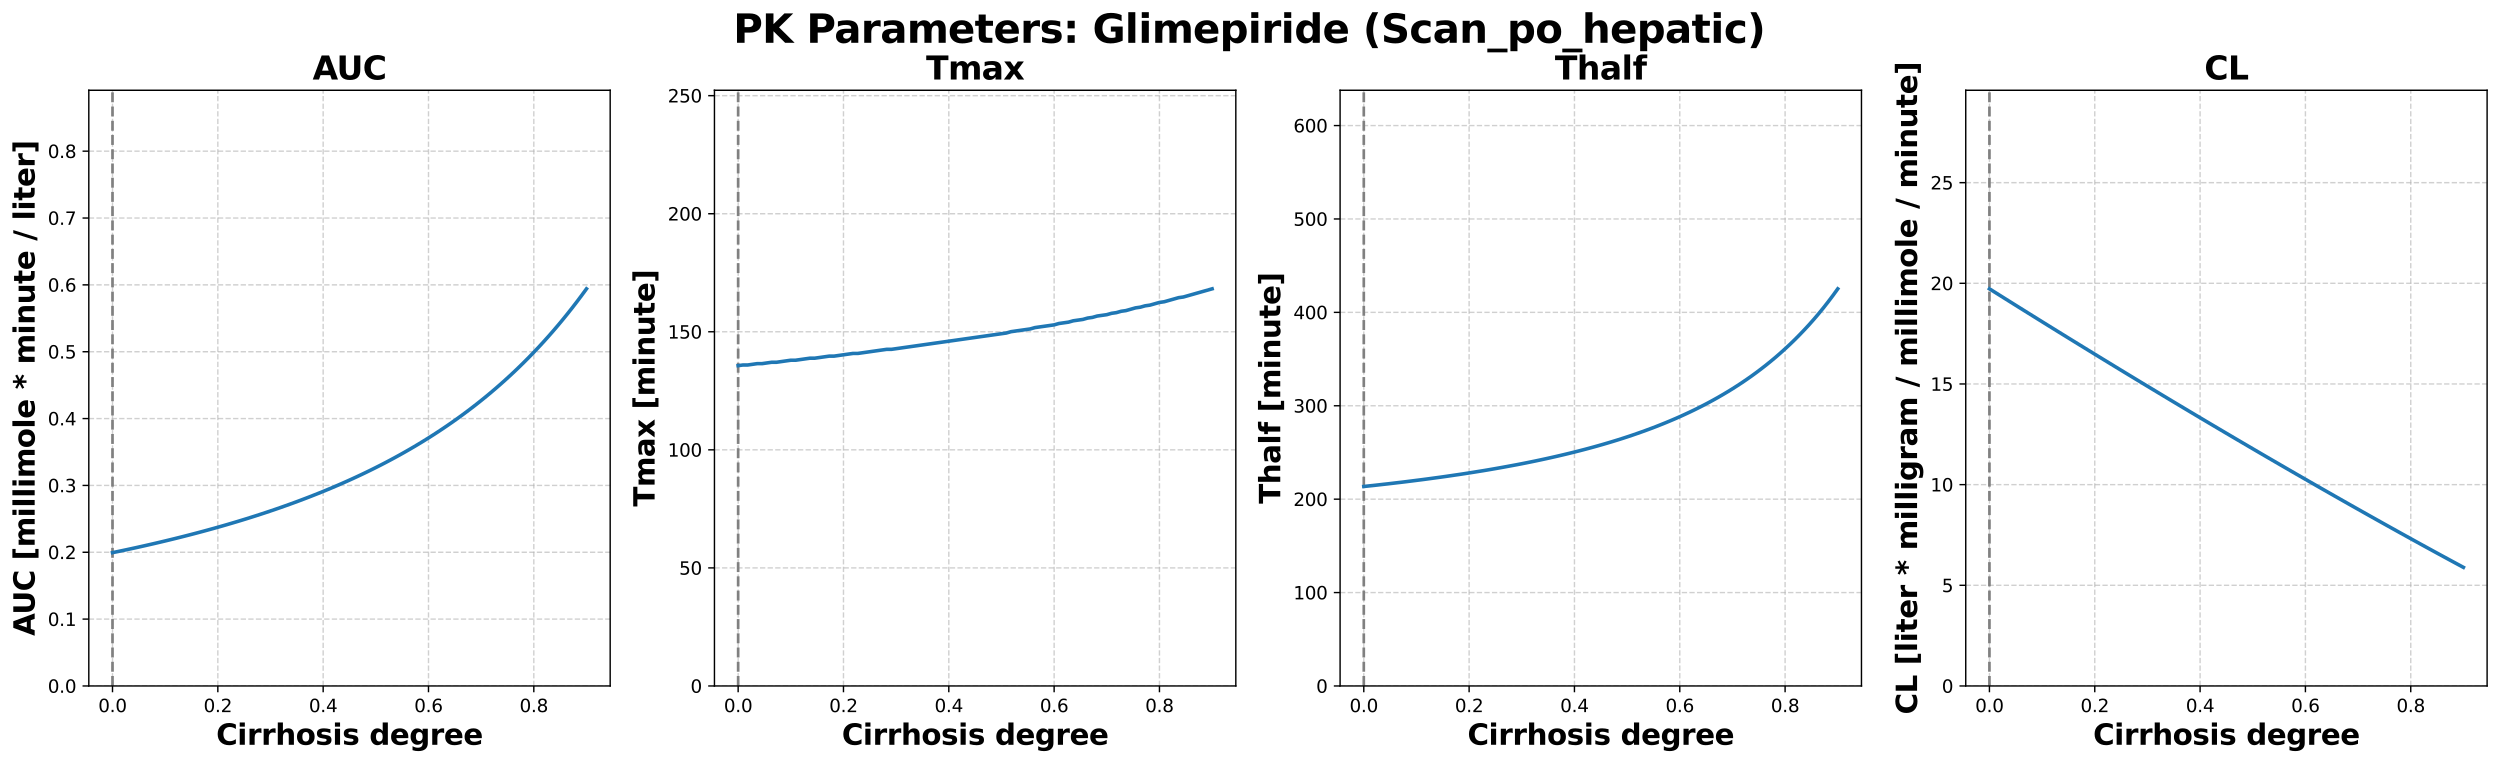 <?xml version="1.0" encoding="utf-8" standalone="no"?>
<!DOCTYPE svg PUBLIC "-//W3C//DTD SVG 1.1//EN"
  "http://www.w3.org/Graphics/SVG/1.1/DTD/svg11.dtd">
<svg xmlns:xlink="http://www.w3.org/1999/xlink" width="1395.988pt" height="426.528pt" viewBox="0 0 1395.988 426.528" xmlns="http://www.w3.org/2000/svg" version="1.1">
 <defs>
  <style type="text/css">*{stroke-linejoin: round; stroke-linecap: butt}</style>
 </defs>
 <g id="figure_1">
  <g id="patch_1">
   <path d="M 0 426.528 
L 1395.988 426.528 
L 1395.988 0 
L 0 0 
z
" style="fill: #ffffff"/>
  </g>
  <g id="axes_1">
   <g id="patch_2">
    <path d="M 49.588 383.04 
L 340.719 383.04 
L 340.719 50.4 
L 49.588 50.4 
z
" style="fill: #ffffff"/>
   </g>
   <g id="matplotlib.axis_1">
    <g id="xtick_1">
     <g id="line2d_1">
      <path d="M 62.821 383.04 
L 62.821 50.4 
" clip-path="url(#p81d12422c0)" style="fill: none; stroke-dasharray: 2.96,1.28; stroke-dashoffset: 0; stroke: #b0b0b0; stroke-opacity: 0.6; stroke-width: 0.8"/>
     </g>
     <g id="line2d_2">
      <defs>
       <path id="m73bda0512a" d="M 0 0 
L 0 3.5 
" style="stroke: #000000; stroke-width: 0.8"/>
      </defs>
      <g>
       <use xlink:href="#m73bda0512a" x="62.821" y="383.04" style="stroke: #000000; stroke-width: 0.8"/>
      </g>
     </g>
     <g id="text_1">
      <!-- 0.0 -->
      <g transform="translate(54.87 397.638) scale(0.1 -0.1)">
       <defs>
        <path id="DejaVuSans-30" d="M 2034 4250 
Q 1547 4250 1301 3770 
Q 1056 3291 1056 2328 
Q 1056 1369 1301 889 
Q 1547 409 2034 409 
Q 2525 409 2770 889 
Q 3016 1369 3016 2328 
Q 3016 3291 2770 3770 
Q 2525 4250 2034 4250 
z
M 2034 4750 
Q 2819 4750 3233 4129 
Q 3647 3509 3647 2328 
Q 3647 1150 3233 529 
Q 2819 -91 2034 -91 
Q 1250 -91 836 529 
Q 422 1150 422 2328 
Q 422 3509 836 4129 
Q 1250 4750 2034 4750 
z
" transform="scale(0.016)"/>
        <path id="DejaVuSans-2e" d="M 684 794 
L 1344 794 
L 1344 0 
L 684 0 
L 684 794 
z
" transform="scale(0.016)"/>
       </defs>
       <use xlink:href="#DejaVuSans-30"/>
       <use xlink:href="#DejaVuSans-2e" x="63.623"/>
       <use xlink:href="#DejaVuSans-30" x="95.41"/>
      </g>
     </g>
    </g>
    <g id="xtick_2">
     <g id="line2d_3">
      <path d="M 121.636 383.04 
L 121.636 50.4 
" clip-path="url(#p81d12422c0)" style="fill: none; stroke-dasharray: 2.96,1.28; stroke-dashoffset: 0; stroke: #b0b0b0; stroke-opacity: 0.6; stroke-width: 0.8"/>
     </g>
     <g id="line2d_4">
      <g>
       <use xlink:href="#m73bda0512a" x="121.636" y="383.04" style="stroke: #000000; stroke-width: 0.8"/>
      </g>
     </g>
     <g id="text_2">
      <!-- 0.2 -->
      <g transform="translate(113.684 397.638) scale(0.1 -0.1)">
       <defs>
        <path id="DejaVuSans-32" d="M 1228 531 
L 3431 531 
L 3431 0 
L 469 0 
L 469 531 
Q 828 903 1448 1529 
Q 2069 2156 2228 2338 
Q 2531 2678 2651 2914 
Q 2772 3150 2772 3378 
Q 2772 3750 2511 3984 
Q 2250 4219 1831 4219 
Q 1534 4219 1204 4116 
Q 875 4013 500 3803 
L 500 4441 
Q 881 4594 1212 4672 
Q 1544 4750 1819 4750 
Q 2544 4750 2975 4387 
Q 3406 4025 3406 3419 
Q 3406 3131 3298 2873 
Q 3191 2616 2906 2266 
Q 2828 2175 2409 1742 
Q 1991 1309 1228 531 
z
" transform="scale(0.016)"/>
       </defs>
       <use xlink:href="#DejaVuSans-30"/>
       <use xlink:href="#DejaVuSans-2e" x="63.623"/>
       <use xlink:href="#DejaVuSans-32" x="95.41"/>
      </g>
     </g>
    </g>
    <g id="xtick_3">
     <g id="line2d_5">
      <path d="M 180.45 383.04 
L 180.45 50.4 
" clip-path="url(#p81d12422c0)" style="fill: none; stroke-dasharray: 2.96,1.28; stroke-dashoffset: 0; stroke: #b0b0b0; stroke-opacity: 0.6; stroke-width: 0.8"/>
     </g>
     <g id="line2d_6">
      <g>
       <use xlink:href="#m73bda0512a" x="180.45" y="383.04" style="stroke: #000000; stroke-width: 0.8"/>
      </g>
     </g>
     <g id="text_3">
      <!-- 0.4 -->
      <g transform="translate(172.498 397.638) scale(0.1 -0.1)">
       <defs>
        <path id="DejaVuSans-34" d="M 2419 4116 
L 825 1625 
L 2419 1625 
L 2419 4116 
z
M 2253 4666 
L 3047 4666 
L 3047 1625 
L 3713 1625 
L 3713 1100 
L 3047 1100 
L 3047 0 
L 2419 0 
L 2419 1100 
L 313 1100 
L 313 1709 
L 2253 4666 
z
" transform="scale(0.016)"/>
       </defs>
       <use xlink:href="#DejaVuSans-30"/>
       <use xlink:href="#DejaVuSans-2e" x="63.623"/>
       <use xlink:href="#DejaVuSans-34" x="95.41"/>
      </g>
     </g>
    </g>
    <g id="xtick_4">
     <g id="line2d_7">
      <path d="M 239.264 383.04 
L 239.264 50.4 
" clip-path="url(#p81d12422c0)" style="fill: none; stroke-dasharray: 2.96,1.28; stroke-dashoffset: 0; stroke: #b0b0b0; stroke-opacity: 0.6; stroke-width: 0.8"/>
     </g>
     <g id="line2d_8">
      <g>
       <use xlink:href="#m73bda0512a" x="239.264" y="383.04" style="stroke: #000000; stroke-width: 0.8"/>
      </g>
     </g>
     <g id="text_4">
      <!-- 0.6 -->
      <g transform="translate(231.312 397.638) scale(0.1 -0.1)">
       <defs>
        <path id="DejaVuSans-36" d="M 2113 2584 
Q 1688 2584 1439 2293 
Q 1191 2003 1191 1497 
Q 1191 994 1439 701 
Q 1688 409 2113 409 
Q 2538 409 2786 701 
Q 3034 994 3034 1497 
Q 3034 2003 2786 2293 
Q 2538 2584 2113 2584 
z
M 3366 4563 
L 3366 3988 
Q 3128 4100 2886 4159 
Q 2644 4219 2406 4219 
Q 1781 4219 1451 3797 
Q 1122 3375 1075 2522 
Q 1259 2794 1537 2939 
Q 1816 3084 2150 3084 
Q 2853 3084 3261 2657 
Q 3669 2231 3669 1497 
Q 3669 778 3244 343 
Q 2819 -91 2113 -91 
Q 1303 -91 875 529 
Q 447 1150 447 2328 
Q 447 3434 972 4092 
Q 1497 4750 2381 4750 
Q 2619 4750 2861 4703 
Q 3103 4656 3366 4563 
z
" transform="scale(0.016)"/>
       </defs>
       <use xlink:href="#DejaVuSans-30"/>
       <use xlink:href="#DejaVuSans-2e" x="63.623"/>
       <use xlink:href="#DejaVuSans-36" x="95.41"/>
      </g>
     </g>
    </g>
    <g id="xtick_5">
     <g id="line2d_9">
      <path d="M 298.078 383.04 
L 298.078 50.4 
" clip-path="url(#p81d12422c0)" style="fill: none; stroke-dasharray: 2.96,1.28; stroke-dashoffset: 0; stroke: #b0b0b0; stroke-opacity: 0.6; stroke-width: 0.8"/>
     </g>
     <g id="line2d_10">
      <g>
       <use xlink:href="#m73bda0512a" x="298.078" y="383.04" style="stroke: #000000; stroke-width: 0.8"/>
      </g>
     </g>
     <g id="text_5">
      <!-- 0.8 -->
      <g transform="translate(290.127 397.638) scale(0.1 -0.1)">
       <defs>
        <path id="DejaVuSans-38" d="M 2034 2216 
Q 1584 2216 1326 1975 
Q 1069 1734 1069 1313 
Q 1069 891 1326 650 
Q 1584 409 2034 409 
Q 2484 409 2743 651 
Q 3003 894 3003 1313 
Q 3003 1734 2745 1975 
Q 2488 2216 2034 2216 
z
M 1403 2484 
Q 997 2584 770 2862 
Q 544 3141 544 3541 
Q 544 4100 942 4425 
Q 1341 4750 2034 4750 
Q 2731 4750 3128 4425 
Q 3525 4100 3525 3541 
Q 3525 3141 3298 2862 
Q 3072 2584 2669 2484 
Q 3125 2378 3379 2068 
Q 3634 1759 3634 1313 
Q 3634 634 3220 271 
Q 2806 -91 2034 -91 
Q 1263 -91 848 271 
Q 434 634 434 1313 
Q 434 1759 690 2068 
Q 947 2378 1403 2484 
z
M 1172 3481 
Q 1172 3119 1398 2916 
Q 1625 2713 2034 2713 
Q 2441 2713 2670 2916 
Q 2900 3119 2900 3481 
Q 2900 3844 2670 4047 
Q 2441 4250 2034 4250 
Q 1625 4250 1398 4047 
Q 1172 3844 1172 3481 
z
" transform="scale(0.016)"/>
       </defs>
       <use xlink:href="#DejaVuSans-30"/>
       <use xlink:href="#DejaVuSans-2e" x="63.623"/>
       <use xlink:href="#DejaVuSans-38" x="95.41"/>
      </g>
     </g>
    </g>
    <g id="text_6">
     <!-- Cirrhosis degree -->
     <g transform="translate(120.732 415.876) scale(0.16 -0.16)">
      <defs>
       <path id="DejaVuSans-Bold-43" d="M 4288 256 
Q 3956 84 3597 -3 
Q 3238 -91 2847 -91 
Q 1681 -91 1000 561 
Q 319 1213 319 2328 
Q 319 3447 1000 4098 
Q 1681 4750 2847 4750 
Q 3238 4750 3597 4662 
Q 3956 4575 4288 4403 
L 4288 3438 
Q 3953 3666 3628 3772 
Q 3303 3878 2944 3878 
Q 2300 3878 1931 3465 
Q 1563 3053 1563 2328 
Q 1563 1606 1931 1193 
Q 2300 781 2944 781 
Q 3303 781 3628 887 
Q 3953 994 4288 1222 
L 4288 256 
z
" transform="scale(0.016)"/>
       <path id="DejaVuSans-Bold-69" d="M 538 3500 
L 1656 3500 
L 1656 0 
L 538 0 
L 538 3500 
z
M 538 4863 
L 1656 4863 
L 1656 3950 
L 538 3950 
L 538 4863 
z
" transform="scale(0.016)"/>
       <path id="DejaVuSans-Bold-72" d="M 3138 2547 
Q 2991 2616 2845 2648 
Q 2700 2681 2553 2681 
Q 2122 2681 1889 2404 
Q 1656 2128 1656 1613 
L 1656 0 
L 538 0 
L 538 3500 
L 1656 3500 
L 1656 2925 
Q 1872 3269 2151 3426 
Q 2431 3584 2822 3584 
Q 2878 3584 2943 3579 
Q 3009 3575 3134 3559 
L 3138 2547 
z
" transform="scale(0.016)"/>
       <path id="DejaVuSans-Bold-68" d="M 4056 2131 
L 4056 0 
L 2931 0 
L 2931 347 
L 2931 1625 
Q 2931 2084 2911 2256 
Q 2891 2428 2841 2509 
Q 2775 2619 2662 2680 
Q 2550 2741 2406 2741 
Q 2056 2741 1856 2470 
Q 1656 2200 1656 1722 
L 1656 0 
L 538 0 
L 538 4863 
L 1656 4863 
L 1656 2988 
Q 1909 3294 2193 3439 
Q 2478 3584 2822 3584 
Q 3428 3584 3742 3212 
Q 4056 2841 4056 2131 
z
" transform="scale(0.016)"/>
       <path id="DejaVuSans-Bold-6f" d="M 2203 2784 
Q 1831 2784 1636 2517 
Q 1441 2250 1441 1747 
Q 1441 1244 1636 976 
Q 1831 709 2203 709 
Q 2569 709 2762 976 
Q 2956 1244 2956 1747 
Q 2956 2250 2762 2517 
Q 2569 2784 2203 2784 
z
M 2203 3584 
Q 3106 3584 3614 3096 
Q 4122 2609 4122 1747 
Q 4122 884 3614 396 
Q 3106 -91 2203 -91 
Q 1297 -91 786 396 
Q 275 884 275 1747 
Q 275 2609 786 3096 
Q 1297 3584 2203 3584 
z
" transform="scale(0.016)"/>
       <path id="DejaVuSans-Bold-73" d="M 3272 3391 
L 3272 2541 
Q 2913 2691 2578 2766 
Q 2244 2841 1947 2841 
Q 1628 2841 1473 2761 
Q 1319 2681 1319 2516 
Q 1319 2381 1436 2309 
Q 1553 2238 1856 2203 
L 2053 2175 
Q 2913 2066 3209 1816 
Q 3506 1566 3506 1031 
Q 3506 472 3093 190 
Q 2681 -91 1863 -91 
Q 1516 -91 1145 -36 
Q 775 19 384 128 
L 384 978 
Q 719 816 1070 734 
Q 1422 653 1784 653 
Q 2113 653 2278 743 
Q 2444 834 2444 1013 
Q 2444 1163 2330 1236 
Q 2216 1309 1875 1350 
L 1678 1375 
Q 931 1469 631 1722 
Q 331 1975 331 2491 
Q 331 3047 712 3315 
Q 1094 3584 1881 3584 
Q 2191 3584 2531 3537 
Q 2872 3491 3272 3391 
z
" transform="scale(0.016)"/>
       <path id="DejaVuSans-Bold-20" transform="scale(0.016)"/>
       <path id="DejaVuSans-Bold-64" d="M 2919 2988 
L 2919 4863 
L 4044 4863 
L 4044 0 
L 2919 0 
L 2919 506 
Q 2688 197 2409 53 
Q 2131 -91 1766 -91 
Q 1119 -91 703 423 
Q 288 938 288 1747 
Q 288 2556 703 3070 
Q 1119 3584 1766 3584 
Q 2128 3584 2408 3439 
Q 2688 3294 2919 2988 
z
M 2181 722 
Q 2541 722 2730 984 
Q 2919 1247 2919 1747 
Q 2919 2247 2730 2509 
Q 2541 2772 2181 2772 
Q 1825 2772 1636 2509 
Q 1447 2247 1447 1747 
Q 1447 1247 1636 984 
Q 1825 722 2181 722 
z
" transform="scale(0.016)"/>
       <path id="DejaVuSans-Bold-65" d="M 4031 1759 
L 4031 1441 
L 1416 1441 
Q 1456 1047 1700 850 
Q 1944 653 2381 653 
Q 2734 653 3104 758 
Q 3475 863 3866 1075 
L 3866 213 
Q 3469 63 3072 -14 
Q 2675 -91 2278 -91 
Q 1328 -91 801 392 
Q 275 875 275 1747 
Q 275 2603 792 3093 
Q 1309 3584 2216 3584 
Q 3041 3584 3536 3087 
Q 4031 2591 4031 1759 
z
M 2881 2131 
Q 2881 2450 2695 2645 
Q 2509 2841 2209 2841 
Q 1884 2841 1681 2658 
Q 1478 2475 1428 2131 
L 2881 2131 
z
" transform="scale(0.016)"/>
       <path id="DejaVuSans-Bold-67" d="M 2919 594 
Q 2688 288 2409 144 
Q 2131 0 1766 0 
Q 1125 0 706 504 
Q 288 1009 288 1791 
Q 288 2575 706 3076 
Q 1125 3578 1766 3578 
Q 2131 3578 2409 3434 
Q 2688 3291 2919 2981 
L 2919 3500 
L 4044 3500 
L 4044 353 
Q 4044 -491 3511 -936 
Q 2978 -1381 1966 -1381 
Q 1638 -1381 1331 -1331 
Q 1025 -1281 716 -1178 
L 716 -306 
Q 1009 -475 1290 -558 
Q 1572 -641 1856 -641 
Q 2406 -641 2662 -400 
Q 2919 -159 2919 353 
L 2919 594 
z
M 2181 2772 
Q 1834 2772 1640 2515 
Q 1447 2259 1447 1791 
Q 1447 1309 1634 1061 
Q 1822 813 2181 813 
Q 2531 813 2725 1069 
Q 2919 1325 2919 1791 
Q 2919 2259 2725 2515 
Q 2531 2772 2181 2772 
z
" transform="scale(0.016)"/>
      </defs>
      <use xlink:href="#DejaVuSans-Bold-43"/>
      <use xlink:href="#DejaVuSans-Bold-69" x="73.389"/>
      <use xlink:href="#DejaVuSans-Bold-72" x="107.666"/>
      <use xlink:href="#DejaVuSans-Bold-72" x="156.982"/>
      <use xlink:href="#DejaVuSans-Bold-68" x="206.299"/>
      <use xlink:href="#DejaVuSans-Bold-6f" x="277.49"/>
      <use xlink:href="#DejaVuSans-Bold-73" x="346.191"/>
      <use xlink:href="#DejaVuSans-Bold-69" x="405.713"/>
      <use xlink:href="#DejaVuSans-Bold-73" x="439.99"/>
      <use xlink:href="#DejaVuSans-Bold-20" x="499.512"/>
      <use xlink:href="#DejaVuSans-Bold-64" x="534.326"/>
      <use xlink:href="#DejaVuSans-Bold-65" x="605.908"/>
      <use xlink:href="#DejaVuSans-Bold-67" x="673.73"/>
      <use xlink:href="#DejaVuSans-Bold-72" x="745.312"/>
      <use xlink:href="#DejaVuSans-Bold-65" x="794.629"/>
      <use xlink:href="#DejaVuSans-Bold-65" x="862.451"/>
     </g>
    </g>
   </g>
   <g id="matplotlib.axis_2">
    <g id="ytick_1">
     <g id="line2d_11">
      <path d="M 49.588 383.04 
L 340.719 383.04 
" clip-path="url(#p81d12422c0)" style="fill: none; stroke-dasharray: 2.96,1.28; stroke-dashoffset: 0; stroke: #b0b0b0; stroke-opacity: 0.6; stroke-width: 0.8"/>
     </g>
     <g id="line2d_12">
      <defs>
       <path id="ma7aefeed36" d="M 0 0 
L -3.5 0 
" style="stroke: #000000; stroke-width: 0.8"/>
      </defs>
      <g>
       <use xlink:href="#ma7aefeed36" x="49.588" y="383.04" style="stroke: #000000; stroke-width: 0.8"/>
      </g>
     </g>
     <g id="text_7">
      <!-- 0.0 -->
      <g transform="translate(26.685 386.839) scale(0.1 -0.1)">
       <use xlink:href="#DejaVuSans-30"/>
       <use xlink:href="#DejaVuSans-2e" x="63.623"/>
       <use xlink:href="#DejaVuSans-30" x="95.41"/>
      </g>
     </g>
    </g>
    <g id="ytick_2">
     <g id="line2d_13">
      <path d="M 49.588 345.712 
L 340.719 345.712 
" clip-path="url(#p81d12422c0)" style="fill: none; stroke-dasharray: 2.96,1.28; stroke-dashoffset: 0; stroke: #b0b0b0; stroke-opacity: 0.6; stroke-width: 0.8"/>
     </g>
     <g id="line2d_14">
      <g>
       <use xlink:href="#ma7aefeed36" x="49.588" y="345.712" style="stroke: #000000; stroke-width: 0.8"/>
      </g>
     </g>
     <g id="text_8">
      <!-- 0.1 -->
      <g transform="translate(26.685 349.512) scale(0.1 -0.1)">
       <defs>
        <path id="DejaVuSans-31" d="M 794 531 
L 1825 531 
L 1825 4091 
L 703 3866 
L 703 4441 
L 1819 4666 
L 2450 4666 
L 2450 531 
L 3481 531 
L 3481 0 
L 794 0 
L 794 531 
z
" transform="scale(0.016)"/>
       </defs>
       <use xlink:href="#DejaVuSans-30"/>
       <use xlink:href="#DejaVuSans-2e" x="63.623"/>
       <use xlink:href="#DejaVuSans-31" x="95.41"/>
      </g>
     </g>
    </g>
    <g id="ytick_3">
     <g id="line2d_15">
      <path d="M 49.588 308.385 
L 340.719 308.385 
" clip-path="url(#p81d12422c0)" style="fill: none; stroke-dasharray: 2.96,1.28; stroke-dashoffset: 0; stroke: #b0b0b0; stroke-opacity: 0.6; stroke-width: 0.8"/>
     </g>
     <g id="line2d_16">
      <g>
       <use xlink:href="#ma7aefeed36" x="49.588" y="308.385" style="stroke: #000000; stroke-width: 0.8"/>
      </g>
     </g>
     <g id="text_9">
      <!-- 0.2 -->
      <g transform="translate(26.685 312.184) scale(0.1 -0.1)">
       <use xlink:href="#DejaVuSans-30"/>
       <use xlink:href="#DejaVuSans-2e" x="63.623"/>
       <use xlink:href="#DejaVuSans-32" x="95.41"/>
      </g>
     </g>
    </g>
    <g id="ytick_4">
     <g id="line2d_17">
      <path d="M 49.588 271.057 
L 340.719 271.057 
" clip-path="url(#p81d12422c0)" style="fill: none; stroke-dasharray: 2.96,1.28; stroke-dashoffset: 0; stroke: #b0b0b0; stroke-opacity: 0.6; stroke-width: 0.8"/>
     </g>
     <g id="line2d_18">
      <g>
       <use xlink:href="#ma7aefeed36" x="49.588" y="271.057" style="stroke: #000000; stroke-width: 0.8"/>
      </g>
     </g>
     <g id="text_10">
      <!-- 0.3 -->
      <g transform="translate(26.685 274.856) scale(0.1 -0.1)">
       <defs>
        <path id="DejaVuSans-33" d="M 2597 2516 
Q 3050 2419 3304 2112 
Q 3559 1806 3559 1356 
Q 3559 666 3084 287 
Q 2609 -91 1734 -91 
Q 1441 -91 1130 -33 
Q 819 25 488 141 
L 488 750 
Q 750 597 1062 519 
Q 1375 441 1716 441 
Q 2309 441 2620 675 
Q 2931 909 2931 1356 
Q 2931 1769 2642 2001 
Q 2353 2234 1838 2234 
L 1294 2234 
L 1294 2753 
L 1863 2753 
Q 2328 2753 2575 2939 
Q 2822 3125 2822 3475 
Q 2822 3834 2567 4026 
Q 2313 4219 1838 4219 
Q 1578 4219 1281 4162 
Q 984 4106 628 3988 
L 628 4550 
Q 988 4650 1302 4700 
Q 1616 4750 1894 4750 
Q 2613 4750 3031 4423 
Q 3450 4097 3450 3541 
Q 3450 3153 3228 2886 
Q 3006 2619 2597 2516 
z
" transform="scale(0.016)"/>
       </defs>
       <use xlink:href="#DejaVuSans-30"/>
       <use xlink:href="#DejaVuSans-2e" x="63.623"/>
       <use xlink:href="#DejaVuSans-33" x="95.41"/>
      </g>
     </g>
    </g>
    <g id="ytick_5">
     <g id="line2d_19">
      <path d="M 49.588 233.73 
L 340.719 233.73 
" clip-path="url(#p81d12422c0)" style="fill: none; stroke-dasharray: 2.96,1.28; stroke-dashoffset: 0; stroke: #b0b0b0; stroke-opacity: 0.6; stroke-width: 0.8"/>
     </g>
     <g id="line2d_20">
      <g>
       <use xlink:href="#ma7aefeed36" x="49.588" y="233.73" style="stroke: #000000; stroke-width: 0.8"/>
      </g>
     </g>
     <g id="text_11">
      <!-- 0.4 -->
      <g transform="translate(26.685 237.529) scale(0.1 -0.1)">
       <use xlink:href="#DejaVuSans-30"/>
       <use xlink:href="#DejaVuSans-2e" x="63.623"/>
       <use xlink:href="#DejaVuSans-34" x="95.41"/>
      </g>
     </g>
    </g>
    <g id="ytick_6">
     <g id="line2d_21">
      <path d="M 49.588 196.402 
L 340.719 196.402 
" clip-path="url(#p81d12422c0)" style="fill: none; stroke-dasharray: 2.96,1.28; stroke-dashoffset: 0; stroke: #b0b0b0; stroke-opacity: 0.6; stroke-width: 0.8"/>
     </g>
     <g id="line2d_22">
      <g>
       <use xlink:href="#ma7aefeed36" x="49.588" y="196.402" style="stroke: #000000; stroke-width: 0.8"/>
      </g>
     </g>
     <g id="text_12">
      <!-- 0.5 -->
      <g transform="translate(26.685 200.201) scale(0.1 -0.1)">
       <defs>
        <path id="DejaVuSans-35" d="M 691 4666 
L 3169 4666 
L 3169 4134 
L 1269 4134 
L 1269 2991 
Q 1406 3038 1543 3061 
Q 1681 3084 1819 3084 
Q 2600 3084 3056 2656 
Q 3513 2228 3513 1497 
Q 3513 744 3044 326 
Q 2575 -91 1722 -91 
Q 1428 -91 1123 -41 
Q 819 9 494 109 
L 494 744 
Q 775 591 1075 516 
Q 1375 441 1709 441 
Q 2250 441 2565 725 
Q 2881 1009 2881 1497 
Q 2881 1984 2565 2268 
Q 2250 2553 1709 2553 
Q 1456 2553 1204 2497 
Q 953 2441 691 2322 
L 691 4666 
z
" transform="scale(0.016)"/>
       </defs>
       <use xlink:href="#DejaVuSans-30"/>
       <use xlink:href="#DejaVuSans-2e" x="63.623"/>
       <use xlink:href="#DejaVuSans-35" x="95.41"/>
      </g>
     </g>
    </g>
    <g id="ytick_7">
     <g id="line2d_23">
      <path d="M 49.588 159.074 
L 340.719 159.074 
" clip-path="url(#p81d12422c0)" style="fill: none; stroke-dasharray: 2.96,1.28; stroke-dashoffset: 0; stroke: #b0b0b0; stroke-opacity: 0.6; stroke-width: 0.8"/>
     </g>
     <g id="line2d_24">
      <g>
       <use xlink:href="#ma7aefeed36" x="49.588" y="159.074" style="stroke: #000000; stroke-width: 0.8"/>
      </g>
     </g>
     <g id="text_13">
      <!-- 0.6 -->
      <g transform="translate(26.685 162.874) scale(0.1 -0.1)">
       <use xlink:href="#DejaVuSans-30"/>
       <use xlink:href="#DejaVuSans-2e" x="63.623"/>
       <use xlink:href="#DejaVuSans-36" x="95.41"/>
      </g>
     </g>
    </g>
    <g id="ytick_8">
     <g id="line2d_25">
      <path d="M 49.588 121.747 
L 340.719 121.747 
" clip-path="url(#p81d12422c0)" style="fill: none; stroke-dasharray: 2.96,1.28; stroke-dashoffset: 0; stroke: #b0b0b0; stroke-opacity: 0.6; stroke-width: 0.8"/>
     </g>
     <g id="line2d_26">
      <g>
       <use xlink:href="#ma7aefeed36" x="49.588" y="121.747" style="stroke: #000000; stroke-width: 0.8"/>
      </g>
     </g>
     <g id="text_14">
      <!-- 0.7 -->
      <g transform="translate(26.685 125.546) scale(0.1 -0.1)">
       <defs>
        <path id="DejaVuSans-37" d="M 525 4666 
L 3525 4666 
L 3525 4397 
L 1831 0 
L 1172 0 
L 2766 4134 
L 525 4134 
L 525 4666 
z
" transform="scale(0.016)"/>
       </defs>
       <use xlink:href="#DejaVuSans-30"/>
       <use xlink:href="#DejaVuSans-2e" x="63.623"/>
       <use xlink:href="#DejaVuSans-37" x="95.41"/>
      </g>
     </g>
    </g>
    <g id="ytick_9">
     <g id="line2d_27">
      <path d="M 49.588 84.419 
L 340.719 84.419 
" clip-path="url(#p81d12422c0)" style="fill: none; stroke-dasharray: 2.96,1.28; stroke-dashoffset: 0; stroke: #b0b0b0; stroke-opacity: 0.6; stroke-width: 0.8"/>
     </g>
     <g id="line2d_28">
      <g>
       <use xlink:href="#ma7aefeed36" x="49.588" y="84.419" style="stroke: #000000; stroke-width: 0.8"/>
      </g>
     </g>
     <g id="text_15">
      <!-- 0.8 -->
      <g transform="translate(26.685 88.219) scale(0.1 -0.1)">
       <use xlink:href="#DejaVuSans-30"/>
       <use xlink:href="#DejaVuSans-2e" x="63.623"/>
       <use xlink:href="#DejaVuSans-38" x="95.41"/>
      </g>
     </g>
    </g>
    <g id="text_16">
     <!-- AUC [millimole * minute / liter] -->
     <g transform="translate(19.358 355.079) rotate(-90) scale(0.16 -0.16)">
      <defs>
       <path id="DejaVuSans-Bold-41" d="M 3419 850 
L 1538 850 
L 1241 0 
L 31 0 
L 1759 4666 
L 3194 4666 
L 4922 0 
L 3713 0 
L 3419 850 
z
M 1838 1716 
L 3116 1716 
L 2478 3572 
L 1838 1716 
z
" transform="scale(0.016)"/>
       <path id="DejaVuSans-Bold-55" d="M 588 4666 
L 1791 4666 
L 1791 1869 
Q 1791 1291 1980 1042 
Q 2169 794 2597 794 
Q 3028 794 3217 1042 
Q 3406 1291 3406 1869 
L 3406 4666 
L 4609 4666 
L 4609 1869 
Q 4609 878 4112 393 
Q 3616 -91 2597 -91 
Q 1581 -91 1084 393 
Q 588 878 588 1869 
L 588 4666 
z
" transform="scale(0.016)"/>
       <path id="DejaVuSans-Bold-5b" d="M 550 4863 
L 2491 4863 
L 2491 4159 
L 1613 4159 
L 1613 -141 
L 2491 -141 
L 2491 -844 
L 550 -844 
L 550 4863 
z
" transform="scale(0.016)"/>
       <path id="DejaVuSans-Bold-6d" d="M 3781 2919 
Q 3994 3244 4286 3414 
Q 4578 3584 4928 3584 
Q 5531 3584 5847 3212 
Q 6163 2841 6163 2131 
L 6163 0 
L 5038 0 
L 5038 1825 
Q 5041 1866 5042 1909 
Q 5044 1953 5044 2034 
Q 5044 2406 4934 2573 
Q 4825 2741 4581 2741 
Q 4263 2741 4089 2478 
Q 3916 2216 3909 1719 
L 3909 0 
L 2784 0 
L 2784 1825 
Q 2784 2406 2684 2573 
Q 2584 2741 2328 2741 
Q 2006 2741 1831 2477 
Q 1656 2213 1656 1722 
L 1656 0 
L 531 0 
L 531 3500 
L 1656 3500 
L 1656 2988 
Q 1863 3284 2130 3434 
Q 2397 3584 2719 3584 
Q 3081 3584 3359 3409 
Q 3638 3234 3781 2919 
z
" transform="scale(0.016)"/>
       <path id="DejaVuSans-Bold-6c" d="M 538 4863 
L 1656 4863 
L 1656 0 
L 538 0 
L 538 4863 
z
" transform="scale(0.016)"/>
       <path id="DejaVuSans-Bold-2a" d="M 3219 3803 
L 2188 3263 
L 3219 2719 
L 2981 2278 
L 1941 2853 
L 1941 1778 
L 1409 1778 
L 1409 2853 
L 366 2278 
L 128 2719 
L 1172 3263 
L 128 3803 
L 366 4244 
L 1409 3675 
L 1409 4750 
L 1941 4750 
L 1941 3675 
L 2981 4244 
L 3219 3803 
z
" transform="scale(0.016)"/>
       <path id="DejaVuSans-Bold-6e" d="M 4056 2131 
L 4056 0 
L 2931 0 
L 2931 347 
L 2931 1631 
Q 2931 2084 2911 2256 
Q 2891 2428 2841 2509 
Q 2775 2619 2662 2680 
Q 2550 2741 2406 2741 
Q 2056 2741 1856 2470 
Q 1656 2200 1656 1722 
L 1656 0 
L 538 0 
L 538 3500 
L 1656 3500 
L 1656 2988 
Q 1909 3294 2193 3439 
Q 2478 3584 2822 3584 
Q 3428 3584 3742 3212 
Q 4056 2841 4056 2131 
z
" transform="scale(0.016)"/>
       <path id="DejaVuSans-Bold-75" d="M 500 1363 
L 500 3500 
L 1625 3500 
L 1625 3150 
Q 1625 2866 1622 2436 
Q 1619 2006 1619 1863 
Q 1619 1441 1641 1255 
Q 1663 1069 1716 984 
Q 1784 875 1895 815 
Q 2006 756 2150 756 
Q 2500 756 2700 1025 
Q 2900 1294 2900 1772 
L 2900 3500 
L 4019 3500 
L 4019 0 
L 2900 0 
L 2900 506 
Q 2647 200 2364 54 
Q 2081 -91 1741 -91 
Q 1134 -91 817 281 
Q 500 653 500 1363 
z
" transform="scale(0.016)"/>
       <path id="DejaVuSans-Bold-74" d="M 1759 4494 
L 1759 3500 
L 2913 3500 
L 2913 2700 
L 1759 2700 
L 1759 1216 
Q 1759 972 1856 886 
Q 1953 800 2241 800 
L 2816 800 
L 2816 0 
L 1856 0 
Q 1194 0 917 276 
Q 641 553 641 1216 
L 641 2700 
L 84 2700 
L 84 3500 
L 641 3500 
L 641 4494 
L 1759 4494 
z
" transform="scale(0.016)"/>
       <path id="DejaVuSans-Bold-2f" d="M 1644 4666 
L 2338 4666 
L 691 -594 
L 0 -594 
L 1644 4666 
z
" transform="scale(0.016)"/>
       <path id="DejaVuSans-Bold-5d" d="M 2375 -844 
L 434 -844 
L 434 -141 
L 1313 -141 
L 1313 4159 
L 434 4159 
L 434 4863 
L 2375 4863 
L 2375 -844 
z
" transform="scale(0.016)"/>
      </defs>
      <use xlink:href="#DejaVuSans-Bold-41"/>
      <use xlink:href="#DejaVuSans-Bold-55" x="74.268"/>
      <use xlink:href="#DejaVuSans-Bold-43" x="155.469"/>
      <use xlink:href="#DejaVuSans-Bold-20" x="228.857"/>
      <use xlink:href="#DejaVuSans-Bold-5b" x="263.672"/>
      <use xlink:href="#DejaVuSans-Bold-6d" x="309.375"/>
      <use xlink:href="#DejaVuSans-Bold-69" x="413.574"/>
      <use xlink:href="#DejaVuSans-Bold-6c" x="447.852"/>
      <use xlink:href="#DejaVuSans-Bold-6c" x="482.129"/>
      <use xlink:href="#DejaVuSans-Bold-69" x="516.406"/>
      <use xlink:href="#DejaVuSans-Bold-6d" x="550.684"/>
      <use xlink:href="#DejaVuSans-Bold-6f" x="654.883"/>
      <use xlink:href="#DejaVuSans-Bold-6c" x="723.584"/>
      <use xlink:href="#DejaVuSans-Bold-65" x="757.861"/>
      <use xlink:href="#DejaVuSans-Bold-20" x="825.684"/>
      <use xlink:href="#DejaVuSans-Bold-2a" x="860.498"/>
      <use xlink:href="#DejaVuSans-Bold-20" x="912.793"/>
      <use xlink:href="#DejaVuSans-Bold-6d" x="947.607"/>
      <use xlink:href="#DejaVuSans-Bold-69" x="1051.807"/>
      <use xlink:href="#DejaVuSans-Bold-6e" x="1086.084"/>
      <use xlink:href="#DejaVuSans-Bold-75" x="1157.275"/>
      <use xlink:href="#DejaVuSans-Bold-74" x="1228.467"/>
      <use xlink:href="#DejaVuSans-Bold-65" x="1276.27"/>
      <use xlink:href="#DejaVuSans-Bold-20" x="1344.092"/>
      <use xlink:href="#DejaVuSans-Bold-2f" x="1378.906"/>
      <use xlink:href="#DejaVuSans-Bold-20" x="1415.43"/>
      <use xlink:href="#DejaVuSans-Bold-6c" x="1450.244"/>
      <use xlink:href="#DejaVuSans-Bold-69" x="1484.521"/>
      <use xlink:href="#DejaVuSans-Bold-74" x="1518.799"/>
      <use xlink:href="#DejaVuSans-Bold-65" x="1566.602"/>
      <use xlink:href="#DejaVuSans-Bold-72" x="1634.424"/>
      <use xlink:href="#DejaVuSans-Bold-5d" x="1683.74"/>
     </g>
    </g>
   </g>
   <g id="line2d_29">
    <path d="M 62.821 383.04 
L 62.821 50.4 
" clip-path="url(#p81d12422c0)" style="fill: none; stroke-dasharray: 5.55,2.4; stroke-dashoffset: 0; stroke: #808080; stroke-width: 1.5"/>
   </g>
   <g id="line2d_30">
    <path d="M 62.821 308.599 
L 65.495 308.045 
L 68.168 307.484 
L 70.841 306.915 
L 73.515 306.338 
L 76.188 305.753 
L 78.862 305.16 
L 81.535 304.558 
L 84.208 303.947 
L 86.882 303.329 
L 89.555 302.701 
L 92.228 302.064 
L 94.902 301.418 
L 97.575 300.763 
L 100.249 300.098 
L 102.922 299.423 
L 105.595 298.738 
L 108.269 298.043 
L 110.942 297.337 
L 113.615 296.621 
L 116.289 295.893 
L 118.962 295.155 
L 121.636 294.405 
L 124.309 293.643 
L 126.982 292.869 
L 129.656 292.083 
L 132.329 291.285 
L 135.002 290.473 
L 137.676 289.649 
L 140.349 288.811 
L 143.023 287.959 
L 145.696 287.094 
L 148.369 286.214 
L 151.043 285.319 
L 153.716 284.41 
L 156.389 283.485 
L 159.063 282.544 
L 161.736 281.587 
L 164.41 280.613 
L 167.083 279.622 
L 169.756 278.614 
L 172.43 277.589 
L 175.103 276.544 
L 177.776 275.482 
L 180.45 274.4 
L 183.123 273.298 
L 185.797 272.176 
L 188.47 271.033 
L 191.143 269.869 
L 193.817 268.683 
L 196.49 267.475 
L 199.163 266.244 
L 201.837 264.989 
L 204.51 263.71 
L 207.184 262.406 
L 209.857 261.076 
L 212.53 259.721 
L 215.204 258.338 
L 217.877 256.927 
L 220.55 255.488 
L 223.224 254.019 
L 225.897 252.521 
L 228.571 250.991 
L 231.244 249.43 
L 233.917 247.835 
L 236.591 246.207 
L 239.264 244.544 
L 241.937 242.846 
L 244.611 241.111 
L 247.284 239.337 
L 249.958 237.525 
L 252.631 235.673 
L 255.304 233.779 
L 257.978 231.843 
L 260.651 229.863 
L 263.324 227.837 
L 265.998 225.766 
L 268.671 223.646 
L 271.345 221.476 
L 274.018 219.256 
L 276.691 216.983 
L 279.365 214.656 
L 282.038 212.273 
L 284.711 209.832 
L 287.385 207.332 
L 290.058 204.771 
L 292.731 202.147 
L 295.405 199.457 
L 298.078 196.7 
L 300.752 193.874 
L 303.425 190.976 
L 306.098 188.004 
L 308.772 184.957 
L 311.445 181.83 
L 314.118 178.623 
L 316.792 175.332 
L 319.465 171.955 
L 322.139 168.49 
L 324.812 164.932 
L 327.485 161.28 
" clip-path="url(#p81d12422c0)" style="fill: none; stroke: #1f77b4; stroke-width: 2; stroke-linecap: square"/>
   </g>
   <g id="patch_3">
    <path d="M 49.588 383.04 
L 49.588 50.4 
" style="fill: none; stroke: #000000; stroke-width: 0.8; stroke-linejoin: miter; stroke-linecap: square"/>
   </g>
   <g id="patch_4">
    <path d="M 340.719 383.04 
L 340.719 50.4 
" style="fill: none; stroke: #000000; stroke-width: 0.8; stroke-linejoin: miter; stroke-linecap: square"/>
   </g>
   <g id="patch_5">
    <path d="M 49.588 383.04 
L 340.719 383.04 
" style="fill: none; stroke: #000000; stroke-width: 0.8; stroke-linejoin: miter; stroke-linecap: square"/>
   </g>
   <g id="patch_6">
    <path d="M 49.588 50.4 
L 340.719 50.4 
" style="fill: none; stroke: #000000; stroke-width: 0.8; stroke-linejoin: miter; stroke-linecap: square"/>
   </g>
   <g id="text_17">
    <!-- AUC -->
    <g transform="translate(174.556 44.4) scale(0.18 -0.18)">
     <use xlink:href="#DejaVuSans-Bold-41"/>
     <use xlink:href="#DejaVuSans-Bold-55" x="74.268"/>
     <use xlink:href="#DejaVuSans-Bold-43" x="155.469"/>
    </g>
   </g>
  </g>
  <g id="axes_2">
   <g id="patch_7">
    <path d="M 398.945 383.04 
L 690.075 383.04 
L 690.075 50.4 
L 398.945 50.4 
z
" style="fill: #ffffff"/>
   </g>
   <g id="matplotlib.axis_3">
    <g id="xtick_6">
     <g id="line2d_31">
      <path d="M 412.178 383.04 
L 412.178 50.4 
" clip-path="url(#p7d2b7566d5)" style="fill: none; stroke-dasharray: 2.96,1.28; stroke-dashoffset: 0; stroke: #b0b0b0; stroke-opacity: 0.6; stroke-width: 0.8"/>
     </g>
     <g id="line2d_32">
      <g>
       <use xlink:href="#m73bda0512a" x="412.178" y="383.04" style="stroke: #000000; stroke-width: 0.8"/>
      </g>
     </g>
     <g id="text_18">
      <!-- 0.0 -->
      <g transform="translate(404.226 397.638) scale(0.1 -0.1)">
       <use xlink:href="#DejaVuSans-30"/>
       <use xlink:href="#DejaVuSans-2e" x="63.623"/>
       <use xlink:href="#DejaVuSans-30" x="95.41"/>
      </g>
     </g>
    </g>
    <g id="xtick_7">
     <g id="line2d_33">
      <path d="M 470.992 383.04 
L 470.992 50.4 
" clip-path="url(#p7d2b7566d5)" style="fill: none; stroke-dasharray: 2.96,1.28; stroke-dashoffset: 0; stroke: #b0b0b0; stroke-opacity: 0.6; stroke-width: 0.8"/>
     </g>
     <g id="line2d_34">
      <g>
       <use xlink:href="#m73bda0512a" x="470.992" y="383.04" style="stroke: #000000; stroke-width: 0.8"/>
      </g>
     </g>
     <g id="text_19">
      <!-- 0.2 -->
      <g transform="translate(463.041 397.638) scale(0.1 -0.1)">
       <use xlink:href="#DejaVuSans-30"/>
       <use xlink:href="#DejaVuSans-2e" x="63.623"/>
       <use xlink:href="#DejaVuSans-32" x="95.41"/>
      </g>
     </g>
    </g>
    <g id="xtick_8">
     <g id="line2d_35">
      <path d="M 529.806 383.04 
L 529.806 50.4 
" clip-path="url(#p7d2b7566d5)" style="fill: none; stroke-dasharray: 2.96,1.28; stroke-dashoffset: 0; stroke: #b0b0b0; stroke-opacity: 0.6; stroke-width: 0.8"/>
     </g>
     <g id="line2d_36">
      <g>
       <use xlink:href="#m73bda0512a" x="529.806" y="383.04" style="stroke: #000000; stroke-width: 0.8"/>
      </g>
     </g>
     <g id="text_20">
      <!-- 0.4 -->
      <g transform="translate(521.855 397.638) scale(0.1 -0.1)">
       <use xlink:href="#DejaVuSans-30"/>
       <use xlink:href="#DejaVuSans-2e" x="63.623"/>
       <use xlink:href="#DejaVuSans-34" x="95.41"/>
      </g>
     </g>
    </g>
    <g id="xtick_9">
     <g id="line2d_37">
      <path d="M 588.621 383.04 
L 588.621 50.4 
" clip-path="url(#p7d2b7566d5)" style="fill: none; stroke-dasharray: 2.96,1.28; stroke-dashoffset: 0; stroke: #b0b0b0; stroke-opacity: 0.6; stroke-width: 0.8"/>
     </g>
     <g id="line2d_38">
      <g>
       <use xlink:href="#m73bda0512a" x="588.621" y="383.04" style="stroke: #000000; stroke-width: 0.8"/>
      </g>
     </g>
     <g id="text_21">
      <!-- 0.6 -->
      <g transform="translate(580.669 397.638) scale(0.1 -0.1)">
       <use xlink:href="#DejaVuSans-30"/>
       <use xlink:href="#DejaVuSans-2e" x="63.623"/>
       <use xlink:href="#DejaVuSans-36" x="95.41"/>
      </g>
     </g>
    </g>
    <g id="xtick_10">
     <g id="line2d_39">
      <path d="M 647.435 383.04 
L 647.435 50.4 
" clip-path="url(#p7d2b7566d5)" style="fill: none; stroke-dasharray: 2.96,1.28; stroke-dashoffset: 0; stroke: #b0b0b0; stroke-opacity: 0.6; stroke-width: 0.8"/>
     </g>
     <g id="line2d_40">
      <g>
       <use xlink:href="#m73bda0512a" x="647.435" y="383.04" style="stroke: #000000; stroke-width: 0.8"/>
      </g>
     </g>
     <g id="text_22">
      <!-- 0.8 -->
      <g transform="translate(639.483 397.638) scale(0.1 -0.1)">
       <use xlink:href="#DejaVuSans-30"/>
       <use xlink:href="#DejaVuSans-2e" x="63.623"/>
       <use xlink:href="#DejaVuSans-38" x="95.41"/>
      </g>
     </g>
    </g>
    <g id="text_23">
     <!-- Cirrhosis degree -->
     <g transform="translate(470.089 415.876) scale(0.16 -0.16)">
      <use xlink:href="#DejaVuSans-Bold-43"/>
      <use xlink:href="#DejaVuSans-Bold-69" x="73.389"/>
      <use xlink:href="#DejaVuSans-Bold-72" x="107.666"/>
      <use xlink:href="#DejaVuSans-Bold-72" x="156.982"/>
      <use xlink:href="#DejaVuSans-Bold-68" x="206.299"/>
      <use xlink:href="#DejaVuSans-Bold-6f" x="277.49"/>
      <use xlink:href="#DejaVuSans-Bold-73" x="346.191"/>
      <use xlink:href="#DejaVuSans-Bold-69" x="405.713"/>
      <use xlink:href="#DejaVuSans-Bold-73" x="439.99"/>
      <use xlink:href="#DejaVuSans-Bold-20" x="499.512"/>
      <use xlink:href="#DejaVuSans-Bold-64" x="534.326"/>
      <use xlink:href="#DejaVuSans-Bold-65" x="605.908"/>
      <use xlink:href="#DejaVuSans-Bold-67" x="673.73"/>
      <use xlink:href="#DejaVuSans-Bold-72" x="745.312"/>
      <use xlink:href="#DejaVuSans-Bold-65" x="794.629"/>
      <use xlink:href="#DejaVuSans-Bold-65" x="862.451"/>
     </g>
    </g>
   </g>
   <g id="matplotlib.axis_4">
    <g id="ytick_10">
     <g id="line2d_41">
      <path d="M 398.945 383.04 
L 690.075 383.04 
" clip-path="url(#p7d2b7566d5)" style="fill: none; stroke-dasharray: 2.96,1.28; stroke-dashoffset: 0; stroke: #b0b0b0; stroke-opacity: 0.6; stroke-width: 0.8"/>
     </g>
     <g id="line2d_42">
      <g>
       <use xlink:href="#ma7aefeed36" x="398.945" y="383.04" style="stroke: #000000; stroke-width: 0.8"/>
      </g>
     </g>
     <g id="text_24">
      <!-- 0 -->
      <g transform="translate(385.582 386.839) scale(0.1 -0.1)">
       <use xlink:href="#DejaVuSans-30"/>
      </g>
     </g>
    </g>
    <g id="ytick_11">
     <g id="line2d_43">
      <path d="M 398.945 317.115 
L 690.075 317.115 
" clip-path="url(#p7d2b7566d5)" style="fill: none; stroke-dasharray: 2.96,1.28; stroke-dashoffset: 0; stroke: #b0b0b0; stroke-opacity: 0.6; stroke-width: 0.8"/>
     </g>
     <g id="line2d_44">
      <g>
       <use xlink:href="#ma7aefeed36" x="398.945" y="317.115" style="stroke: #000000; stroke-width: 0.8"/>
      </g>
     </g>
     <g id="text_25">
      <!-- 50 -->
      <g transform="translate(379.22 320.915) scale(0.1 -0.1)">
       <use xlink:href="#DejaVuSans-35"/>
       <use xlink:href="#DejaVuSans-30" x="63.623"/>
      </g>
     </g>
    </g>
    <g id="ytick_12">
     <g id="line2d_45">
      <path d="M 398.945 251.191 
L 690.075 251.191 
" clip-path="url(#p7d2b7566d5)" style="fill: none; stroke-dasharray: 2.96,1.28; stroke-dashoffset: 0; stroke: #b0b0b0; stroke-opacity: 0.6; stroke-width: 0.8"/>
     </g>
     <g id="line2d_46">
      <g>
       <use xlink:href="#ma7aefeed36" x="398.945" y="251.191" style="stroke: #000000; stroke-width: 0.8"/>
      </g>
     </g>
     <g id="text_26">
      <!-- 100 -->
      <g transform="translate(372.857 254.99) scale(0.1 -0.1)">
       <use xlink:href="#DejaVuSans-31"/>
       <use xlink:href="#DejaVuSans-30" x="63.623"/>
       <use xlink:href="#DejaVuSans-30" x="127.246"/>
      </g>
     </g>
    </g>
    <g id="ytick_13">
     <g id="line2d_47">
      <path d="M 398.945 185.266 
L 690.075 185.266 
" clip-path="url(#p7d2b7566d5)" style="fill: none; stroke-dasharray: 2.96,1.28; stroke-dashoffset: 0; stroke: #b0b0b0; stroke-opacity: 0.6; stroke-width: 0.8"/>
     </g>
     <g id="line2d_48">
      <g>
       <use xlink:href="#ma7aefeed36" x="398.945" y="185.266" style="stroke: #000000; stroke-width: 0.8"/>
      </g>
     </g>
     <g id="text_27">
      <!-- 150 -->
      <g transform="translate(372.857 189.065) scale(0.1 -0.1)">
       <use xlink:href="#DejaVuSans-31"/>
       <use xlink:href="#DejaVuSans-35" x="63.623"/>
       <use xlink:href="#DejaVuSans-30" x="127.246"/>
      </g>
     </g>
    </g>
    <g id="ytick_14">
     <g id="line2d_49">
      <path d="M 398.945 119.341 
L 690.075 119.341 
" clip-path="url(#p7d2b7566d5)" style="fill: none; stroke-dasharray: 2.96,1.28; stroke-dashoffset: 0; stroke: #b0b0b0; stroke-opacity: 0.6; stroke-width: 0.8"/>
     </g>
     <g id="line2d_50">
      <g>
       <use xlink:href="#ma7aefeed36" x="398.945" y="119.341" style="stroke: #000000; stroke-width: 0.8"/>
      </g>
     </g>
     <g id="text_28">
      <!-- 200 -->
      <g transform="translate(372.857 123.141) scale(0.1 -0.1)">
       <use xlink:href="#DejaVuSans-32"/>
       <use xlink:href="#DejaVuSans-30" x="63.623"/>
       <use xlink:href="#DejaVuSans-30" x="127.246"/>
      </g>
     </g>
    </g>
    <g id="ytick_15">
     <g id="line2d_51">
      <path d="M 398.945 53.417 
L 690.075 53.417 
" clip-path="url(#p7d2b7566d5)" style="fill: none; stroke-dasharray: 2.96,1.28; stroke-dashoffset: 0; stroke: #b0b0b0; stroke-opacity: 0.6; stroke-width: 0.8"/>
     </g>
     <g id="line2d_52">
      <g>
       <use xlink:href="#ma7aefeed36" x="398.945" y="53.417" style="stroke: #000000; stroke-width: 0.8"/>
      </g>
     </g>
     <g id="text_29">
      <!-- 250 -->
      <g transform="translate(372.857 57.216) scale(0.1 -0.1)">
       <use xlink:href="#DejaVuSans-32"/>
       <use xlink:href="#DejaVuSans-35" x="63.623"/>
       <use xlink:href="#DejaVuSans-30" x="127.246"/>
      </g>
     </g>
    </g>
    <g id="text_30">
     <!-- Tmax [minute] -->
     <g transform="translate(365.53 282.889) rotate(-90) scale(0.16 -0.16)">
      <defs>
       <path id="DejaVuSans-Bold-54" d="M 31 4666 
L 4331 4666 
L 4331 3756 
L 2784 3756 
L 2784 0 
L 1581 0 
L 1581 3756 
L 31 3756 
L 31 4666 
z
" transform="scale(0.016)"/>
       <path id="DejaVuSans-Bold-61" d="M 2106 1575 
Q 1756 1575 1579 1456 
Q 1403 1338 1403 1106 
Q 1403 894 1545 773 
Q 1688 653 1941 653 
Q 2256 653 2472 879 
Q 2688 1106 2688 1447 
L 2688 1575 
L 2106 1575 
z
M 3816 1997 
L 3816 0 
L 2688 0 
L 2688 519 
Q 2463 200 2181 54 
Q 1900 -91 1497 -91 
Q 953 -91 614 226 
Q 275 544 275 1050 
Q 275 1666 698 1953 
Q 1122 2241 2028 2241 
L 2688 2241 
L 2688 2328 
Q 2688 2594 2478 2717 
Q 2269 2841 1825 2841 
Q 1466 2841 1156 2769 
Q 847 2697 581 2553 
L 581 3406 
Q 941 3494 1303 3539 
Q 1666 3584 2028 3584 
Q 2975 3584 3395 3211 
Q 3816 2838 3816 1997 
z
" transform="scale(0.016)"/>
       <path id="DejaVuSans-Bold-78" d="M 1422 1791 
L 159 3500 
L 1344 3500 
L 2059 2463 
L 2784 3500 
L 3969 3500 
L 2706 1797 
L 4031 0 
L 2847 0 
L 2059 1106 
L 1281 0 
L 97 0 
L 1422 1791 
z
" transform="scale(0.016)"/>
      </defs>
      <use xlink:href="#DejaVuSans-Bold-54"/>
      <use xlink:href="#DejaVuSans-Bold-6d" x="68.213"/>
      <use xlink:href="#DejaVuSans-Bold-61" x="172.412"/>
      <use xlink:href="#DejaVuSans-Bold-78" x="239.893"/>
      <use xlink:href="#DejaVuSans-Bold-20" x="304.395"/>
      <use xlink:href="#DejaVuSans-Bold-5b" x="339.209"/>
      <use xlink:href="#DejaVuSans-Bold-6d" x="384.912"/>
      <use xlink:href="#DejaVuSans-Bold-69" x="489.111"/>
      <use xlink:href="#DejaVuSans-Bold-6e" x="523.389"/>
      <use xlink:href="#DejaVuSans-Bold-75" x="594.58"/>
      <use xlink:href="#DejaVuSans-Bold-74" x="665.771"/>
      <use xlink:href="#DejaVuSans-Bold-65" x="713.574"/>
      <use xlink:href="#DejaVuSans-Bold-5d" x="781.396"/>
     </g>
    </g>
   </g>
   <g id="line2d_53">
    <path d="M 412.178 383.04 
L 412.178 50.4 
" clip-path="url(#p7d2b7566d5)" style="fill: none; stroke-dasharray: 5.55,2.4; stroke-dashoffset: 0; stroke: #808080; stroke-width: 1.5"/>
   </g>
   <g id="line2d_54">
    <path d="M 412.178 204.189 
L 414.851 203.809 
L 417.525 203.809 
L 420.198 203.43 
L 422.871 203.05 
L 425.545 203.05 
L 428.218 202.67 
L 430.891 202.29 
L 433.565 202.29 
L 436.238 201.911 
L 438.912 201.531 
L 441.585 201.151 
L 444.258 201.151 
L 446.932 200.772 
L 449.605 200.392 
L 452.278 200.012 
L 454.952 200.012 
L 457.625 199.632 
L 460.299 199.253 
L 462.972 198.873 
L 465.645 198.873 
L 468.319 198.493 
L 470.992 198.113 
L 473.665 197.734 
L 476.339 197.354 
L 479.012 197.354 
L 481.686 196.974 
L 484.359 196.595 
L 487.032 196.215 
L 489.706 195.835 
L 492.379 195.455 
L 495.052 195.076 
L 497.726 195.076 
L 500.399 194.696 
L 503.073 194.316 
L 505.746 193.936 
L 508.419 193.557 
L 511.093 193.177 
L 513.766 192.797 
L 516.439 192.418 
L 519.113 192.038 
L 521.786 191.658 
L 524.46 191.278 
L 527.133 190.899 
L 529.806 190.519 
L 532.48 190.139 
L 535.153 189.759 
L 537.826 189.38 
L 540.5 189 
L 543.173 188.62 
L 545.847 188.241 
L 548.52 187.861 
L 551.193 187.481 
L 553.867 187.101 
L 556.54 186.722 
L 559.213 186.342 
L 561.887 185.962 
L 564.56 185.203 
L 567.234 184.823 
L 569.907 184.443 
L 572.58 184.064 
L 575.254 183.684 
L 577.927 182.924 
L 580.6 182.545 
L 583.274 182.165 
L 585.947 181.785 
L 588.621 181.405 
L 591.294 180.646 
L 593.967 180.266 
L 596.641 179.887 
L 599.314 179.127 
L 601.987 178.747 
L 604.661 178.368 
L 607.334 177.608 
L 610.008 177.228 
L 612.681 176.469 
L 615.354 176.089 
L 618.028 175.71 
L 620.701 174.95 
L 623.374 174.57 
L 626.048 173.811 
L 628.721 173.431 
L 631.395 172.672 
L 634.068 171.912 
L 636.741 171.533 
L 639.415 170.773 
L 642.088 170.393 
L 644.761 169.634 
L 647.435 168.875 
L 650.108 168.495 
L 652.782 167.735 
L 655.455 166.976 
L 658.128 166.216 
L 660.802 165.837 
L 663.475 165.077 
L 666.148 164.318 
L 668.822 163.558 
L 671.495 162.799 
L 674.169 162.039 
L 676.842 161.28 
" clip-path="url(#p7d2b7566d5)" style="fill: none; stroke: #1f77b4; stroke-width: 2; stroke-linecap: square"/>
   </g>
   <g id="patch_8">
    <path d="M 398.945 383.04 
L 398.945 50.4 
" style="fill: none; stroke: #000000; stroke-width: 0.8; stroke-linejoin: miter; stroke-linecap: square"/>
   </g>
   <g id="patch_9">
    <path d="M 690.075 383.04 
L 690.075 50.4 
" style="fill: none; stroke: #000000; stroke-width: 0.8; stroke-linejoin: miter; stroke-linecap: square"/>
   </g>
   <g id="patch_10">
    <path d="M 398.945 383.04 
L 690.075 383.04 
" style="fill: none; stroke: #000000; stroke-width: 0.8; stroke-linejoin: miter; stroke-linecap: square"/>
   </g>
   <g id="patch_11">
    <path d="M 398.945 50.4 
L 690.075 50.4 
" style="fill: none; stroke: #000000; stroke-width: 0.8; stroke-linejoin: miter; stroke-linecap: square"/>
   </g>
   <g id="text_31">
    <!-- Tmax -->
    <g transform="translate(517.113 44.4) scale(0.18 -0.18)">
     <use xlink:href="#DejaVuSans-Bold-54"/>
     <use xlink:href="#DejaVuSans-Bold-6d" x="68.213"/>
     <use xlink:href="#DejaVuSans-Bold-61" x="172.412"/>
     <use xlink:href="#DejaVuSans-Bold-78" x="239.893"/>
    </g>
   </g>
  </g>
  <g id="axes_3">
   <g id="patch_12">
    <path d="M 748.301 383.04 
L 1039.432 383.04 
L 1039.432 50.4 
L 748.301 50.4 
z
" style="fill: #ffffff"/>
   </g>
   <g id="matplotlib.axis_5">
    <g id="xtick_11">
     <g id="line2d_55">
      <path d="M 761.534 383.04 
L 761.534 50.4 
" clip-path="url(#p848c85aae8)" style="fill: none; stroke-dasharray: 2.96,1.28; stroke-dashoffset: 0; stroke: #b0b0b0; stroke-opacity: 0.6; stroke-width: 0.8"/>
     </g>
     <g id="line2d_56">
      <g>
       <use xlink:href="#m73bda0512a" x="761.534" y="383.04" style="stroke: #000000; stroke-width: 0.8"/>
      </g>
     </g>
     <g id="text_32">
      <!-- 0.0 -->
      <g transform="translate(753.583 397.638) scale(0.1 -0.1)">
       <use xlink:href="#DejaVuSans-30"/>
       <use xlink:href="#DejaVuSans-2e" x="63.623"/>
       <use xlink:href="#DejaVuSans-30" x="95.41"/>
      </g>
     </g>
    </g>
    <g id="xtick_12">
     <g id="line2d_57">
      <path d="M 820.349 383.04 
L 820.349 50.4 
" clip-path="url(#p848c85aae8)" style="fill: none; stroke-dasharray: 2.96,1.28; stroke-dashoffset: 0; stroke: #b0b0b0; stroke-opacity: 0.6; stroke-width: 0.8"/>
     </g>
     <g id="line2d_58">
      <g>
       <use xlink:href="#m73bda0512a" x="820.349" y="383.04" style="stroke: #000000; stroke-width: 0.8"/>
      </g>
     </g>
     <g id="text_33">
      <!-- 0.2 -->
      <g transform="translate(812.397 397.638) scale(0.1 -0.1)">
       <use xlink:href="#DejaVuSans-30"/>
       <use xlink:href="#DejaVuSans-2e" x="63.623"/>
       <use xlink:href="#DejaVuSans-32" x="95.41"/>
      </g>
     </g>
    </g>
    <g id="xtick_13">
     <g id="line2d_59">
      <path d="M 879.163 383.04 
L 879.163 50.4 
" clip-path="url(#p848c85aae8)" style="fill: none; stroke-dasharray: 2.96,1.28; stroke-dashoffset: 0; stroke: #b0b0b0; stroke-opacity: 0.6; stroke-width: 0.8"/>
     </g>
     <g id="line2d_60">
      <g>
       <use xlink:href="#m73bda0512a" x="879.163" y="383.04" style="stroke: #000000; stroke-width: 0.8"/>
      </g>
     </g>
     <g id="text_34">
      <!-- 0.4 -->
      <g transform="translate(871.211 397.638) scale(0.1 -0.1)">
       <use xlink:href="#DejaVuSans-30"/>
       <use xlink:href="#DejaVuSans-2e" x="63.623"/>
       <use xlink:href="#DejaVuSans-34" x="95.41"/>
      </g>
     </g>
    </g>
    <g id="xtick_14">
     <g id="line2d_61">
      <path d="M 937.977 383.04 
L 937.977 50.4 
" clip-path="url(#p848c85aae8)" style="fill: none; stroke-dasharray: 2.96,1.28; stroke-dashoffset: 0; stroke: #b0b0b0; stroke-opacity: 0.6; stroke-width: 0.8"/>
     </g>
     <g id="line2d_62">
      <g>
       <use xlink:href="#m73bda0512a" x="937.977" y="383.04" style="stroke: #000000; stroke-width: 0.8"/>
      </g>
     </g>
     <g id="text_35">
      <!-- 0.6 -->
      <g transform="translate(930.025 397.638) scale(0.1 -0.1)">
       <use xlink:href="#DejaVuSans-30"/>
       <use xlink:href="#DejaVuSans-2e" x="63.623"/>
       <use xlink:href="#DejaVuSans-36" x="95.41"/>
      </g>
     </g>
    </g>
    <g id="xtick_15">
     <g id="line2d_63">
      <path d="M 996.791 383.04 
L 996.791 50.4 
" clip-path="url(#p848c85aae8)" style="fill: none; stroke-dasharray: 2.96,1.28; stroke-dashoffset: 0; stroke: #b0b0b0; stroke-opacity: 0.6; stroke-width: 0.8"/>
     </g>
     <g id="line2d_64">
      <g>
       <use xlink:href="#m73bda0512a" x="996.791" y="383.04" style="stroke: #000000; stroke-width: 0.8"/>
      </g>
     </g>
     <g id="text_36">
      <!-- 0.8 -->
      <g transform="translate(988.84 397.638) scale(0.1 -0.1)">
       <use xlink:href="#DejaVuSans-30"/>
       <use xlink:href="#DejaVuSans-2e" x="63.623"/>
       <use xlink:href="#DejaVuSans-38" x="95.41"/>
      </g>
     </g>
    </g>
    <g id="text_37">
     <!-- Cirrhosis degree -->
     <g transform="translate(819.445 415.876) scale(0.16 -0.16)">
      <use xlink:href="#DejaVuSans-Bold-43"/>
      <use xlink:href="#DejaVuSans-Bold-69" x="73.389"/>
      <use xlink:href="#DejaVuSans-Bold-72" x="107.666"/>
      <use xlink:href="#DejaVuSans-Bold-72" x="156.982"/>
      <use xlink:href="#DejaVuSans-Bold-68" x="206.299"/>
      <use xlink:href="#DejaVuSans-Bold-6f" x="277.49"/>
      <use xlink:href="#DejaVuSans-Bold-73" x="346.191"/>
      <use xlink:href="#DejaVuSans-Bold-69" x="405.713"/>
      <use xlink:href="#DejaVuSans-Bold-73" x="439.99"/>
      <use xlink:href="#DejaVuSans-Bold-20" x="499.512"/>
      <use xlink:href="#DejaVuSans-Bold-64" x="534.326"/>
      <use xlink:href="#DejaVuSans-Bold-65" x="605.908"/>
      <use xlink:href="#DejaVuSans-Bold-67" x="673.73"/>
      <use xlink:href="#DejaVuSans-Bold-72" x="745.312"/>
      <use xlink:href="#DejaVuSans-Bold-65" x="794.629"/>
      <use xlink:href="#DejaVuSans-Bold-65" x="862.451"/>
     </g>
    </g>
   </g>
   <g id="matplotlib.axis_6">
    <g id="ytick_16">
     <g id="line2d_65">
      <path d="M 748.301 383.04 
L 1039.432 383.04 
" clip-path="url(#p848c85aae8)" style="fill: none; stroke-dasharray: 2.96,1.28; stroke-dashoffset: 0; stroke: #b0b0b0; stroke-opacity: 0.6; stroke-width: 0.8"/>
     </g>
     <g id="line2d_66">
      <g>
       <use xlink:href="#ma7aefeed36" x="748.301" y="383.04" style="stroke: #000000; stroke-width: 0.8"/>
      </g>
     </g>
     <g id="text_38">
      <!-- 0 -->
      <g transform="translate(734.939 386.839) scale(0.1 -0.1)">
       <use xlink:href="#DejaVuSans-30"/>
      </g>
     </g>
    </g>
    <g id="ytick_17">
     <g id="line2d_67">
      <path d="M 748.301 330.886 
L 1039.432 330.886 
" clip-path="url(#p848c85aae8)" style="fill: none; stroke-dasharray: 2.96,1.28; stroke-dashoffset: 0; stroke: #b0b0b0; stroke-opacity: 0.6; stroke-width: 0.8"/>
     </g>
     <g id="line2d_68">
      <g>
       <use xlink:href="#ma7aefeed36" x="748.301" y="330.886" style="stroke: #000000; stroke-width: 0.8"/>
      </g>
     </g>
     <g id="text_39">
      <!-- 100 -->
      <g transform="translate(722.214 334.685) scale(0.1 -0.1)">
       <use xlink:href="#DejaVuSans-31"/>
       <use xlink:href="#DejaVuSans-30" x="63.623"/>
       <use xlink:href="#DejaVuSans-30" x="127.246"/>
      </g>
     </g>
    </g>
    <g id="ytick_18">
     <g id="line2d_69">
      <path d="M 748.301 278.732 
L 1039.432 278.732 
" clip-path="url(#p848c85aae8)" style="fill: none; stroke-dasharray: 2.96,1.28; stroke-dashoffset: 0; stroke: #b0b0b0; stroke-opacity: 0.6; stroke-width: 0.8"/>
     </g>
     <g id="line2d_70">
      <g>
       <use xlink:href="#ma7aefeed36" x="748.301" y="278.732" style="stroke: #000000; stroke-width: 0.8"/>
      </g>
     </g>
     <g id="text_40">
      <!-- 200 -->
      <g transform="translate(722.214 282.531) scale(0.1 -0.1)">
       <use xlink:href="#DejaVuSans-32"/>
       <use xlink:href="#DejaVuSans-30" x="63.623"/>
       <use xlink:href="#DejaVuSans-30" x="127.246"/>
      </g>
     </g>
    </g>
    <g id="ytick_19">
     <g id="line2d_71">
      <path d="M 748.301 226.578 
L 1039.432 226.578 
" clip-path="url(#p848c85aae8)" style="fill: none; stroke-dasharray: 2.96,1.28; stroke-dashoffset: 0; stroke: #b0b0b0; stroke-opacity: 0.6; stroke-width: 0.8"/>
     </g>
     <g id="line2d_72">
      <g>
       <use xlink:href="#ma7aefeed36" x="748.301" y="226.578" style="stroke: #000000; stroke-width: 0.8"/>
      </g>
     </g>
     <g id="text_41">
      <!-- 300 -->
      <g transform="translate(722.214 230.377) scale(0.1 -0.1)">
       <use xlink:href="#DejaVuSans-33"/>
       <use xlink:href="#DejaVuSans-30" x="63.623"/>
       <use xlink:href="#DejaVuSans-30" x="127.246"/>
      </g>
     </g>
    </g>
    <g id="ytick_20">
     <g id="line2d_73">
      <path d="M 748.301 174.424 
L 1039.432 174.424 
" clip-path="url(#p848c85aae8)" style="fill: none; stroke-dasharray: 2.96,1.28; stroke-dashoffset: 0; stroke: #b0b0b0; stroke-opacity: 0.6; stroke-width: 0.8"/>
     </g>
     <g id="line2d_74">
      <g>
       <use xlink:href="#ma7aefeed36" x="748.301" y="174.424" style="stroke: #000000; stroke-width: 0.8"/>
      </g>
     </g>
     <g id="text_42">
      <!-- 400 -->
      <g transform="translate(722.214 178.224) scale(0.1 -0.1)">
       <use xlink:href="#DejaVuSans-34"/>
       <use xlink:href="#DejaVuSans-30" x="63.623"/>
       <use xlink:href="#DejaVuSans-30" x="127.246"/>
      </g>
     </g>
    </g>
    <g id="ytick_21">
     <g id="line2d_75">
      <path d="M 748.301 122.27 
L 1039.432 122.27 
" clip-path="url(#p848c85aae8)" style="fill: none; stroke-dasharray: 2.96,1.28; stroke-dashoffset: 0; stroke: #b0b0b0; stroke-opacity: 0.6; stroke-width: 0.8"/>
     </g>
     <g id="line2d_76">
      <g>
       <use xlink:href="#ma7aefeed36" x="748.301" y="122.27" style="stroke: #000000; stroke-width: 0.8"/>
      </g>
     </g>
     <g id="text_43">
      <!-- 500 -->
      <g transform="translate(722.214 126.07) scale(0.1 -0.1)">
       <use xlink:href="#DejaVuSans-35"/>
       <use xlink:href="#DejaVuSans-30" x="63.623"/>
       <use xlink:href="#DejaVuSans-30" x="127.246"/>
      </g>
     </g>
    </g>
    <g id="ytick_22">
     <g id="line2d_77">
      <path d="M 748.301 70.116 
L 1039.432 70.116 
" clip-path="url(#p848c85aae8)" style="fill: none; stroke-dasharray: 2.96,1.28; stroke-dashoffset: 0; stroke: #b0b0b0; stroke-opacity: 0.6; stroke-width: 0.8"/>
     </g>
     <g id="line2d_78">
      <g>
       <use xlink:href="#ma7aefeed36" x="748.301" y="70.116" style="stroke: #000000; stroke-width: 0.8"/>
      </g>
     </g>
     <g id="text_44">
      <!-- 600 -->
      <g transform="translate(722.214 73.916) scale(0.1 -0.1)">
       <use xlink:href="#DejaVuSans-36"/>
       <use xlink:href="#DejaVuSans-30" x="63.623"/>
       <use xlink:href="#DejaVuSans-30" x="127.246"/>
      </g>
     </g>
    </g>
    <g id="text_45">
     <!-- Thalf [minute] -->
     <g transform="translate(714.886 281.31) rotate(-90) scale(0.16 -0.16)">
      <defs>
       <path id="DejaVuSans-Bold-66" d="M 2841 4863 
L 2841 4128 
L 2222 4128 
Q 1984 4128 1890 4042 
Q 1797 3956 1797 3744 
L 1797 3500 
L 2753 3500 
L 2753 2700 
L 1797 2700 
L 1797 0 
L 678 0 
L 678 2700 
L 122 2700 
L 122 3500 
L 678 3500 
L 678 3744 
Q 678 4316 997 4589 
Q 1316 4863 1984 4863 
L 2841 4863 
z
" transform="scale(0.016)"/>
      </defs>
      <use xlink:href="#DejaVuSans-Bold-54"/>
      <use xlink:href="#DejaVuSans-Bold-68" x="68.213"/>
      <use xlink:href="#DejaVuSans-Bold-61" x="139.404"/>
      <use xlink:href="#DejaVuSans-Bold-6c" x="206.885"/>
      <use xlink:href="#DejaVuSans-Bold-66" x="241.162"/>
      <use xlink:href="#DejaVuSans-Bold-20" x="284.668"/>
      <use xlink:href="#DejaVuSans-Bold-5b" x="319.482"/>
      <use xlink:href="#DejaVuSans-Bold-6d" x="365.186"/>
      <use xlink:href="#DejaVuSans-Bold-69" x="469.385"/>
      <use xlink:href="#DejaVuSans-Bold-6e" x="503.662"/>
      <use xlink:href="#DejaVuSans-Bold-75" x="574.854"/>
      <use xlink:href="#DejaVuSans-Bold-74" x="646.045"/>
      <use xlink:href="#DejaVuSans-Bold-65" x="693.848"/>
      <use xlink:href="#DejaVuSans-Bold-5d" x="761.67"/>
     </g>
    </g>
   </g>
   <g id="line2d_79">
    <path d="M 761.534 383.04 
L 761.534 50.4 
" clip-path="url(#p848c85aae8)" style="fill: none; stroke-dasharray: 5.55,2.4; stroke-dashoffset: 0; stroke: #808080; stroke-width: 1.5"/>
   </g>
   <g id="line2d_80">
    <path d="M 761.534 271.651 
L 764.208 271.36 
L 766.881 271.081 
L 769.554 270.782 
L 772.228 270.477 
L 774.901 270.183 
L 777.575 269.869 
L 780.248 269.55 
L 782.921 269.24 
L 785.595 268.909 
L 788.268 268.573 
L 790.941 268.232 
L 793.615 267.899 
L 796.288 267.545 
L 798.962 267.185 
L 801.635 266.819 
L 804.308 266.46 
L 806.982 266.08 
L 809.655 265.693 
L 812.328 265.299 
L 815.002 264.912 
L 817.675 264.503 
L 820.349 264.087 
L 823.022 263.662 
L 825.695 263.229 
L 828.369 262.801 
L 831.042 262.351 
L 833.715 261.892 
L 836.389 261.423 
L 839.062 260.945 
L 841.736 260.457 
L 844.409 259.959 
L 847.082 259.464 
L 849.756 258.945 
L 852.429 258.415 
L 855.102 257.873 
L 857.776 257.319 
L 860.449 256.753 
L 863.123 256.175 
L 865.796 255.584 
L 868.469 254.98 
L 871.143 254.361 
L 873.816 253.729 
L 876.489 253.081 
L 879.163 252.419 
L 881.836 251.741 
L 884.51 251.046 
L 887.183 250.335 
L 889.856 249.607 
L 892.53 248.86 
L 895.203 248.095 
L 897.876 247.311 
L 900.55 246.507 
L 903.223 245.682 
L 905.897 244.836 
L 908.57 243.968 
L 911.243 243.077 
L 913.917 242.149 
L 916.59 241.21 
L 919.263 240.245 
L 921.937 239.254 
L 924.61 238.235 
L 927.284 237.175 
L 929.957 236.099 
L 932.63 234.991 
L 935.304 233.851 
L 937.977 232.679 
L 940.65 231.459 
L 943.324 230.216 
L 945.997 228.936 
L 948.671 227.604 
L 951.344 226.244 
L 954.017 224.842 
L 956.691 223.384 
L 959.364 221.892 
L 962.037 220.34 
L 964.711 218.751 
L 967.384 217.111 
L 970.058 215.403 
L 972.731 213.651 
L 975.404 211.827 
L 978.078 209.955 
L 980.751 208.004 
L 983.424 205.986 
L 986.098 203.911 
L 988.771 201.748 
L 991.445 199.521 
L 994.118 197.198 
L 996.791 194.79 
L 999.465 192.307 
L 1002.138 189.716 
L 1004.811 187.025 
L 1007.485 184.231 
L 1010.158 181.343 
L 1012.832 178.324 
L 1015.505 175.185 
L 1018.178 171.918 
L 1020.852 168.516 
L 1023.525 164.973 
L 1026.198 161.28 
" clip-path="url(#p848c85aae8)" style="fill: none; stroke: #1f77b4; stroke-width: 2; stroke-linecap: square"/>
   </g>
   <g id="patch_13">
    <path d="M 748.301 383.04 
L 748.301 50.4 
" style="fill: none; stroke: #000000; stroke-width: 0.8; stroke-linejoin: miter; stroke-linecap: square"/>
   </g>
   <g id="patch_14">
    <path d="M 1039.432 383.04 
L 1039.432 50.4 
" style="fill: none; stroke: #000000; stroke-width: 0.8; stroke-linejoin: miter; stroke-linecap: square"/>
   </g>
   <g id="patch_15">
    <path d="M 748.301 383.04 
L 1039.432 383.04 
" style="fill: none; stroke: #000000; stroke-width: 0.8; stroke-linejoin: miter; stroke-linecap: square"/>
   </g>
   <g id="patch_16">
    <path d="M 748.301 50.4 
L 1039.432 50.4 
" style="fill: none; stroke: #000000; stroke-width: 0.8; stroke-linejoin: miter; stroke-linecap: square"/>
   </g>
   <g id="text_46">
    <!-- Thalf -->
    <g transform="translate(868.246 44.4) scale(0.18 -0.18)">
     <use xlink:href="#DejaVuSans-Bold-54"/>
     <use xlink:href="#DejaVuSans-Bold-68" x="68.213"/>
     <use xlink:href="#DejaVuSans-Bold-61" x="139.404"/>
     <use xlink:href="#DejaVuSans-Bold-6c" x="206.885"/>
     <use xlink:href="#DejaVuSans-Bold-66" x="241.162"/>
    </g>
   </g>
  </g>
  <g id="axes_4">
   <g id="patch_17">
    <path d="M 1097.658 383.04 
L 1388.788 383.04 
L 1388.788 50.4 
L 1097.658 50.4 
z
" style="fill: #ffffff"/>
   </g>
   <g id="matplotlib.axis_7">
    <g id="xtick_16">
     <g id="line2d_81">
      <path d="M 1110.891 383.04 
L 1110.891 50.4 
" clip-path="url(#p344c802e5c)" style="fill: none; stroke-dasharray: 2.96,1.28; stroke-dashoffset: 0; stroke: #b0b0b0; stroke-opacity: 0.6; stroke-width: 0.8"/>
     </g>
     <g id="line2d_82">
      <g>
       <use xlink:href="#m73bda0512a" x="1110.891" y="383.04" style="stroke: #000000; stroke-width: 0.8"/>
      </g>
     </g>
     <g id="text_47">
      <!-- 0.0 -->
      <g transform="translate(1102.939 397.638) scale(0.1 -0.1)">
       <use xlink:href="#DejaVuSans-30"/>
       <use xlink:href="#DejaVuSans-2e" x="63.623"/>
       <use xlink:href="#DejaVuSans-30" x="95.41"/>
      </g>
     </g>
    </g>
    <g id="xtick_17">
     <g id="line2d_83">
      <path d="M 1169.705 383.04 
L 1169.705 50.4 
" clip-path="url(#p344c802e5c)" style="fill: none; stroke-dasharray: 2.96,1.28; stroke-dashoffset: 0; stroke: #b0b0b0; stroke-opacity: 0.6; stroke-width: 0.8"/>
     </g>
     <g id="line2d_84">
      <g>
       <use xlink:href="#m73bda0512a" x="1169.705" y="383.04" style="stroke: #000000; stroke-width: 0.8"/>
      </g>
     </g>
     <g id="text_48">
      <!-- 0.2 -->
      <g transform="translate(1161.754 397.638) scale(0.1 -0.1)">
       <use xlink:href="#DejaVuSans-30"/>
       <use xlink:href="#DejaVuSans-2e" x="63.623"/>
       <use xlink:href="#DejaVuSans-32" x="95.41"/>
      </g>
     </g>
    </g>
    <g id="xtick_18">
     <g id="line2d_85">
      <path d="M 1228.519 383.04 
L 1228.519 50.4 
" clip-path="url(#p344c802e5c)" style="fill: none; stroke-dasharray: 2.96,1.28; stroke-dashoffset: 0; stroke: #b0b0b0; stroke-opacity: 0.6; stroke-width: 0.8"/>
     </g>
     <g id="line2d_86">
      <g>
       <use xlink:href="#m73bda0512a" x="1228.519" y="383.04" style="stroke: #000000; stroke-width: 0.8"/>
      </g>
     </g>
     <g id="text_49">
      <!-- 0.4 -->
      <g transform="translate(1220.568 397.638) scale(0.1 -0.1)">
       <use xlink:href="#DejaVuSans-30"/>
       <use xlink:href="#DejaVuSans-2e" x="63.623"/>
       <use xlink:href="#DejaVuSans-34" x="95.41"/>
      </g>
     </g>
    </g>
    <g id="xtick_19">
     <g id="line2d_87">
      <path d="M 1287.334 383.04 
L 1287.334 50.4 
" clip-path="url(#p344c802e5c)" style="fill: none; stroke-dasharray: 2.96,1.28; stroke-dashoffset: 0; stroke: #b0b0b0; stroke-opacity: 0.6; stroke-width: 0.8"/>
     </g>
     <g id="line2d_88">
      <g>
       <use xlink:href="#m73bda0512a" x="1287.334" y="383.04" style="stroke: #000000; stroke-width: 0.8"/>
      </g>
     </g>
     <g id="text_50">
      <!-- 0.6 -->
      <g transform="translate(1279.382 397.638) scale(0.1 -0.1)">
       <use xlink:href="#DejaVuSans-30"/>
       <use xlink:href="#DejaVuSans-2e" x="63.623"/>
       <use xlink:href="#DejaVuSans-36" x="95.41"/>
      </g>
     </g>
    </g>
    <g id="xtick_20">
     <g id="line2d_89">
      <path d="M 1346.148 383.04 
L 1346.148 50.4 
" clip-path="url(#p344c802e5c)" style="fill: none; stroke-dasharray: 2.96,1.28; stroke-dashoffset: 0; stroke: #b0b0b0; stroke-opacity: 0.6; stroke-width: 0.8"/>
     </g>
     <g id="line2d_90">
      <g>
       <use xlink:href="#m73bda0512a" x="1346.148" y="383.04" style="stroke: #000000; stroke-width: 0.8"/>
      </g>
     </g>
     <g id="text_51">
      <!-- 0.8 -->
      <g transform="translate(1338.196 397.638) scale(0.1 -0.1)">
       <use xlink:href="#DejaVuSans-30"/>
       <use xlink:href="#DejaVuSans-2e" x="63.623"/>
       <use xlink:href="#DejaVuSans-38" x="95.41"/>
      </g>
     </g>
    </g>
    <g id="text_52">
     <!-- Cirrhosis degree -->
     <g transform="translate(1168.802 415.876) scale(0.16 -0.16)">
      <use xlink:href="#DejaVuSans-Bold-43"/>
      <use xlink:href="#DejaVuSans-Bold-69" x="73.389"/>
      <use xlink:href="#DejaVuSans-Bold-72" x="107.666"/>
      <use xlink:href="#DejaVuSans-Bold-72" x="156.982"/>
      <use xlink:href="#DejaVuSans-Bold-68" x="206.299"/>
      <use xlink:href="#DejaVuSans-Bold-6f" x="277.49"/>
      <use xlink:href="#DejaVuSans-Bold-73" x="346.191"/>
      <use xlink:href="#DejaVuSans-Bold-69" x="405.713"/>
      <use xlink:href="#DejaVuSans-Bold-73" x="439.99"/>
      <use xlink:href="#DejaVuSans-Bold-20" x="499.512"/>
      <use xlink:href="#DejaVuSans-Bold-64" x="534.326"/>
      <use xlink:href="#DejaVuSans-Bold-65" x="605.908"/>
      <use xlink:href="#DejaVuSans-Bold-67" x="673.73"/>
      <use xlink:href="#DejaVuSans-Bold-72" x="745.312"/>
      <use xlink:href="#DejaVuSans-Bold-65" x="794.629"/>
      <use xlink:href="#DejaVuSans-Bold-65" x="862.451"/>
     </g>
    </g>
   </g>
   <g id="matplotlib.axis_8">
    <g id="ytick_23">
     <g id="line2d_91">
      <path d="M 1097.658 383.04 
L 1388.788 383.04 
" clip-path="url(#p344c802e5c)" style="fill: none; stroke-dasharray: 2.96,1.28; stroke-dashoffset: 0; stroke: #b0b0b0; stroke-opacity: 0.6; stroke-width: 0.8"/>
     </g>
     <g id="line2d_92">
      <g>
       <use xlink:href="#ma7aefeed36" x="1097.658" y="383.04" style="stroke: #000000; stroke-width: 0.8"/>
      </g>
     </g>
     <g id="text_53">
      <!-- 0 -->
      <g transform="translate(1084.295 386.839) scale(0.1 -0.1)">
       <use xlink:href="#DejaVuSans-30"/>
      </g>
     </g>
    </g>
    <g id="ytick_24">
     <g id="line2d_93">
      <path d="M 1097.658 326.831 
L 1388.788 326.831 
" clip-path="url(#p344c802e5c)" style="fill: none; stroke-dasharray: 2.96,1.28; stroke-dashoffset: 0; stroke: #b0b0b0; stroke-opacity: 0.6; stroke-width: 0.8"/>
     </g>
     <g id="line2d_94">
      <g>
       <use xlink:href="#ma7aefeed36" x="1097.658" y="326.831" style="stroke: #000000; stroke-width: 0.8"/>
      </g>
     </g>
     <g id="text_54">
      <!-- 5 -->
      <g transform="translate(1084.295 330.63) scale(0.1 -0.1)">
       <use xlink:href="#DejaVuSans-35"/>
      </g>
     </g>
    </g>
    <g id="ytick_25">
     <g id="line2d_95">
      <path d="M 1097.658 270.621 
L 1388.788 270.621 
" clip-path="url(#p344c802e5c)" style="fill: none; stroke-dasharray: 2.96,1.28; stroke-dashoffset: 0; stroke: #b0b0b0; stroke-opacity: 0.6; stroke-width: 0.8"/>
     </g>
     <g id="line2d_96">
      <g>
       <use xlink:href="#ma7aefeed36" x="1097.658" y="270.621" style="stroke: #000000; stroke-width: 0.8"/>
      </g>
     </g>
     <g id="text_55">
      <!-- 10 -->
      <g transform="translate(1077.933 274.42) scale(0.1 -0.1)">
       <use xlink:href="#DejaVuSans-31"/>
       <use xlink:href="#DejaVuSans-30" x="63.623"/>
      </g>
     </g>
    </g>
    <g id="ytick_26">
     <g id="line2d_97">
      <path d="M 1097.658 214.412 
L 1388.788 214.412 
" clip-path="url(#p344c802e5c)" style="fill: none; stroke-dasharray: 2.96,1.28; stroke-dashoffset: 0; stroke: #b0b0b0; stroke-opacity: 0.6; stroke-width: 0.8"/>
     </g>
     <g id="line2d_98">
      <g>
       <use xlink:href="#ma7aefeed36" x="1097.658" y="214.412" style="stroke: #000000; stroke-width: 0.8"/>
      </g>
     </g>
     <g id="text_56">
      <!-- 15 -->
      <g transform="translate(1077.933 218.211) scale(0.1 -0.1)">
       <use xlink:href="#DejaVuSans-31"/>
       <use xlink:href="#DejaVuSans-35" x="63.623"/>
      </g>
     </g>
    </g>
    <g id="ytick_27">
     <g id="line2d_99">
      <path d="M 1097.658 158.202 
L 1388.788 158.202 
" clip-path="url(#p344c802e5c)" style="fill: none; stroke-dasharray: 2.96,1.28; stroke-dashoffset: 0; stroke: #b0b0b0; stroke-opacity: 0.6; stroke-width: 0.8"/>
     </g>
     <g id="line2d_100">
      <g>
       <use xlink:href="#ma7aefeed36" x="1097.658" y="158.202" style="stroke: #000000; stroke-width: 0.8"/>
      </g>
     </g>
     <g id="text_57">
      <!-- 20 -->
      <g transform="translate(1077.933 162.001) scale(0.1 -0.1)">
       <use xlink:href="#DejaVuSans-32"/>
       <use xlink:href="#DejaVuSans-30" x="63.623"/>
      </g>
     </g>
    </g>
    <g id="ytick_28">
     <g id="line2d_101">
      <path d="M 1097.658 101.993 
L 1388.788 101.993 
" clip-path="url(#p344c802e5c)" style="fill: none; stroke-dasharray: 2.96,1.28; stroke-dashoffset: 0; stroke: #b0b0b0; stroke-opacity: 0.6; stroke-width: 0.8"/>
     </g>
     <g id="line2d_102">
      <g>
       <use xlink:href="#ma7aefeed36" x="1097.658" y="101.993" style="stroke: #000000; stroke-width: 0.8"/>
      </g>
     </g>
     <g id="text_58">
      <!-- 25 -->
      <g transform="translate(1077.933 105.792) scale(0.1 -0.1)">
       <use xlink:href="#DejaVuSans-32"/>
       <use xlink:href="#DejaVuSans-35" x="63.623"/>
      </g>
     </g>
    </g>
    <g id="text_59">
     <!-- CL [liter * milligram / millimole / minute] -->
     <g transform="translate(1070.48 398.944) rotate(-90) scale(0.16 -0.16)">
      <defs>
       <path id="DejaVuSans-Bold-4c" d="M 588 4666 
L 1791 4666 
L 1791 909 
L 3903 909 
L 3903 0 
L 588 0 
L 588 4666 
z
" transform="scale(0.016)"/>
      </defs>
      <use xlink:href="#DejaVuSans-Bold-43"/>
      <use xlink:href="#DejaVuSans-Bold-4c" x="73.389"/>
      <use xlink:href="#DejaVuSans-Bold-20" x="137.109"/>
      <use xlink:href="#DejaVuSans-Bold-5b" x="171.924"/>
      <use xlink:href="#DejaVuSans-Bold-6c" x="217.627"/>
      <use xlink:href="#DejaVuSans-Bold-69" x="251.904"/>
      <use xlink:href="#DejaVuSans-Bold-74" x="286.182"/>
      <use xlink:href="#DejaVuSans-Bold-65" x="333.984"/>
      <use xlink:href="#DejaVuSans-Bold-72" x="401.807"/>
      <use xlink:href="#DejaVuSans-Bold-20" x="451.123"/>
      <use xlink:href="#DejaVuSans-Bold-2a" x="485.938"/>
      <use xlink:href="#DejaVuSans-Bold-20" x="538.232"/>
      <use xlink:href="#DejaVuSans-Bold-6d" x="573.047"/>
      <use xlink:href="#DejaVuSans-Bold-69" x="677.246"/>
      <use xlink:href="#DejaVuSans-Bold-6c" x="711.523"/>
      <use xlink:href="#DejaVuSans-Bold-6c" x="745.801"/>
      <use xlink:href="#DejaVuSans-Bold-69" x="780.078"/>
      <use xlink:href="#DejaVuSans-Bold-67" x="814.355"/>
      <use xlink:href="#DejaVuSans-Bold-72" x="885.938"/>
      <use xlink:href="#DejaVuSans-Bold-61" x="935.254"/>
      <use xlink:href="#DejaVuSans-Bold-6d" x="1002.734"/>
      <use xlink:href="#DejaVuSans-Bold-20" x="1106.934"/>
      <use xlink:href="#DejaVuSans-Bold-2f" x="1141.748"/>
      <use xlink:href="#DejaVuSans-Bold-20" x="1178.271"/>
      <use xlink:href="#DejaVuSans-Bold-6d" x="1213.086"/>
      <use xlink:href="#DejaVuSans-Bold-69" x="1317.285"/>
      <use xlink:href="#DejaVuSans-Bold-6c" x="1351.562"/>
      <use xlink:href="#DejaVuSans-Bold-6c" x="1385.84"/>
      <use xlink:href="#DejaVuSans-Bold-69" x="1420.117"/>
      <use xlink:href="#DejaVuSans-Bold-6d" x="1454.395"/>
      <use xlink:href="#DejaVuSans-Bold-6f" x="1558.594"/>
      <use xlink:href="#DejaVuSans-Bold-6c" x="1627.295"/>
      <use xlink:href="#DejaVuSans-Bold-65" x="1661.572"/>
      <use xlink:href="#DejaVuSans-Bold-20" x="1729.395"/>
      <use xlink:href="#DejaVuSans-Bold-2f" x="1764.209"/>
      <use xlink:href="#DejaVuSans-Bold-20" x="1800.732"/>
      <use xlink:href="#DejaVuSans-Bold-6d" x="1835.547"/>
      <use xlink:href="#DejaVuSans-Bold-69" x="1939.746"/>
      <use xlink:href="#DejaVuSans-Bold-6e" x="1974.023"/>
      <use xlink:href="#DejaVuSans-Bold-75" x="2045.215"/>
      <use xlink:href="#DejaVuSans-Bold-74" x="2116.406"/>
      <use xlink:href="#DejaVuSans-Bold-65" x="2164.209"/>
      <use xlink:href="#DejaVuSans-Bold-5d" x="2232.031"/>
     </g>
    </g>
   </g>
   <g id="line2d_103">
    <path d="M 1110.891 383.04 
L 1110.891 50.4 
" clip-path="url(#p344c802e5c)" style="fill: none; stroke-dasharray: 5.55,2.4; stroke-dashoffset: 0; stroke: #808080; stroke-width: 1.5"/>
   </g>
   <g id="line2d_104">
    <path d="M 1110.891 161.28 
L 1113.564 162.959 
L 1116.238 164.636 
L 1118.911 166.311 
L 1121.584 167.984 
L 1124.258 169.655 
L 1126.931 171.325 
L 1129.605 172.993 
L 1132.278 174.66 
L 1134.951 176.323 
L 1137.625 177.985 
L 1140.298 179.645 
L 1142.971 181.302 
L 1145.645 182.958 
L 1148.318 184.612 
L 1150.992 186.264 
L 1153.665 187.913 
L 1156.338 189.561 
L 1159.012 191.206 
L 1161.685 192.85 
L 1164.358 194.491 
L 1167.032 196.131 
L 1169.705 197.768 
L 1172.378 199.404 
L 1175.052 201.037 
L 1177.725 202.668 
L 1180.399 204.297 
L 1183.072 205.925 
L 1185.745 207.55 
L 1188.419 209.173 
L 1191.092 210.793 
L 1193.765 212.412 
L 1196.439 214.028 
L 1199.112 215.642 
L 1201.786 217.254 
L 1204.459 218.864 
L 1207.132 220.472 
L 1209.806 222.078 
L 1212.479 223.681 
L 1215.152 225.282 
L 1217.826 226.881 
L 1220.499 228.478 
L 1223.173 230.072 
L 1225.846 231.664 
L 1228.519 233.254 
L 1231.193 234.842 
L 1233.866 236.427 
L 1236.539 238.01 
L 1239.213 239.591 
L 1241.886 241.169 
L 1244.56 242.745 
L 1247.233 244.319 
L 1249.906 245.89 
L 1252.58 247.459 
L 1255.253 249.026 
L 1257.926 250.59 
L 1260.6 252.152 
L 1263.273 253.712 
L 1265.947 255.269 
L 1268.62 256.824 
L 1271.293 258.376 
L 1273.967 259.926 
L 1276.64 261.474 
L 1279.313 263.018 
L 1281.987 264.561 
L 1284.66 266.1 
L 1287.334 267.638 
L 1290.007 269.173 
L 1292.68 270.705 
L 1295.354 272.235 
L 1298.027 273.762 
L 1300.7 275.287 
L 1303.374 276.809 
L 1306.047 278.328 
L 1308.721 279.845 
L 1311.394 281.359 
L 1314.067 282.871 
L 1316.741 284.379 
L 1319.414 285.885 
L 1322.087 287.388 
L 1324.761 288.889 
L 1327.434 290.386 
L 1330.108 291.881 
L 1332.781 293.373 
L 1335.454 294.862 
L 1338.128 296.348 
L 1340.801 297.831 
L 1343.474 299.311 
L 1346.148 300.788 
L 1348.821 302.261 
L 1351.495 303.731 
L 1354.168 305.198 
L 1356.841 306.662 
L 1359.515 308.122 
L 1362.188 309.579 
L 1364.861 311.032 
L 1367.535 312.481 
L 1370.208 313.927 
L 1372.882 315.368 
L 1375.555 316.806 
" clip-path="url(#p344c802e5c)" style="fill: none; stroke: #1f77b4; stroke-width: 2; stroke-linecap: square"/>
   </g>
   <g id="patch_18">
    <path d="M 1097.658 383.04 
L 1097.658 50.4 
" style="fill: none; stroke: #000000; stroke-width: 0.8; stroke-linejoin: miter; stroke-linecap: square"/>
   </g>
   <g id="patch_19">
    <path d="M 1388.788 383.04 
L 1388.788 50.4 
" style="fill: none; stroke: #000000; stroke-width: 0.8; stroke-linejoin: miter; stroke-linecap: square"/>
   </g>
   <g id="patch_20">
    <path d="M 1097.658 383.04 
L 1388.788 383.04 
" style="fill: none; stroke: #000000; stroke-width: 0.8; stroke-linejoin: miter; stroke-linecap: square"/>
   </g>
   <g id="patch_21">
    <path d="M 1097.658 50.4 
L 1388.788 50.4 
" style="fill: none; stroke: #000000; stroke-width: 0.8; stroke-linejoin: miter; stroke-linecap: square"/>
   </g>
   <g id="text_60">
    <!-- CL -->
    <g transform="translate(1230.883 44.4) scale(0.18 -0.18)">
     <use xlink:href="#DejaVuSans-Bold-43"/>
     <use xlink:href="#DejaVuSans-Bold-4c" x="73.389"/>
    </g>
   </g>
  </g>
  <g id="text_61">
   <!-- PK Parameters: Glimepiride (Scan_po_hepatic) -->
   <g transform="translate(409.469 23.917) scale(0.22 -0.22)">
    <defs>
     <path id="DejaVuSans-Bold-50" d="M 588 4666 
L 2584 4666 
Q 3475 4666 3951 4270 
Q 4428 3875 4428 3144 
Q 4428 2409 3951 2014 
Q 3475 1619 2584 1619 
L 1791 1619 
L 1791 0 
L 588 0 
L 588 4666 
z
M 1791 3794 
L 1791 2491 
L 2456 2491 
Q 2806 2491 2997 2661 
Q 3188 2831 3188 3144 
Q 3188 3456 2997 3625 
Q 2806 3794 2456 3794 
L 1791 3794 
z
" transform="scale(0.016)"/>
     <path id="DejaVuSans-Bold-4b" d="M 588 4666 
L 1791 4666 
L 1791 2963 
L 3525 4666 
L 4922 4666 
L 2675 2456 
L 5153 0 
L 3647 0 
L 1791 1838 
L 1791 0 
L 588 0 
L 588 4666 
z
" transform="scale(0.016)"/>
     <path id="DejaVuSans-Bold-3a" d="M 716 3500 
L 1844 3500 
L 1844 2291 
L 716 2291 
L 716 3500 
z
M 716 1209 
L 1844 1209 
L 1844 0 
L 716 0 
L 716 1209 
z
" transform="scale(0.016)"/>
     <path id="DejaVuSans-Bold-47" d="M 4781 347 
Q 4331 128 3847 18 
Q 3363 -91 2847 -91 
Q 1681 -91 1000 561 
Q 319 1213 319 2328 
Q 319 3456 1012 4103 
Q 1706 4750 2913 4750 
Q 3378 4750 3804 4662 
Q 4231 4575 4609 4403 
L 4609 3438 
Q 4219 3659 3833 3768 
Q 3447 3878 3059 3878 
Q 2341 3878 1952 3476 
Q 1563 3075 1563 2328 
Q 1563 1588 1938 1184 
Q 2313 781 3003 781 
Q 3191 781 3352 804 
Q 3513 828 3641 878 
L 3641 1784 
L 2906 1784 
L 2906 2591 
L 4781 2591 
L 4781 347 
z
" transform="scale(0.016)"/>
     <path id="DejaVuSans-Bold-70" d="M 1656 506 
L 1656 -1331 
L 538 -1331 
L 538 3500 
L 1656 3500 
L 1656 2988 
Q 1888 3294 2169 3439 
Q 2450 3584 2816 3584 
Q 3463 3584 3878 3070 
Q 4294 2556 4294 1747 
Q 4294 938 3878 423 
Q 3463 -91 2816 -91 
Q 2450 -91 2169 54 
Q 1888 200 1656 506 
z
M 2400 2772 
Q 2041 2772 1848 2508 
Q 1656 2244 1656 1747 
Q 1656 1250 1848 986 
Q 2041 722 2400 722 
Q 2759 722 2948 984 
Q 3138 1247 3138 1747 
Q 3138 2247 2948 2509 
Q 2759 2772 2400 2772 
z
" transform="scale(0.016)"/>
     <path id="DejaVuSans-Bold-28" d="M 2413 -844 
L 1484 -844 
Q 1006 -72 778 623 
Q 550 1319 550 2003 
Q 550 2688 779 3389 
Q 1009 4091 1484 4856 
L 2413 4856 
Q 2013 4116 1813 3408 
Q 1613 2700 1613 2009 
Q 1613 1319 1811 609 
Q 2009 -100 2413 -844 
z
" transform="scale(0.016)"/>
     <path id="DejaVuSans-Bold-53" d="M 3834 4519 
L 3834 3531 
Q 3450 3703 3084 3790 
Q 2719 3878 2394 3878 
Q 1963 3878 1756 3759 
Q 1550 3641 1550 3391 
Q 1550 3203 1689 3098 
Q 1828 2994 2194 2919 
L 2706 2816 
Q 3484 2659 3812 2340 
Q 4141 2022 4141 1434 
Q 4141 663 3683 286 
Q 3225 -91 2284 -91 
Q 1841 -91 1394 -6 
Q 947 78 500 244 
L 500 1259 
Q 947 1022 1364 901 
Q 1781 781 2169 781 
Q 2563 781 2772 912 
Q 2981 1044 2981 1288 
Q 2981 1506 2839 1625 
Q 2697 1744 2272 1838 
L 1806 1941 
Q 1106 2091 782 2419 
Q 459 2747 459 3303 
Q 459 4000 909 4375 
Q 1359 4750 2203 4750 
Q 2588 4750 2994 4692 
Q 3400 4634 3834 4519 
z
" transform="scale(0.016)"/>
     <path id="DejaVuSans-Bold-63" d="M 3366 3391 
L 3366 2478 
Q 3138 2634 2908 2709 
Q 2678 2784 2431 2784 
Q 1963 2784 1702 2511 
Q 1441 2238 1441 1747 
Q 1441 1256 1702 982 
Q 1963 709 2431 709 
Q 2694 709 2930 787 
Q 3166 866 3366 1019 
L 3366 103 
Q 3103 6 2833 -42 
Q 2563 -91 2291 -91 
Q 1344 -91 809 395 
Q 275 881 275 1747 
Q 275 2613 809 3098 
Q 1344 3584 2291 3584 
Q 2566 3584 2833 3536 
Q 3100 3488 3366 3391 
z
" transform="scale(0.016)"/>
     <path id="DejaVuSans-Bold-5f" d="M 3200 -916 
L 3200 -1509 
L 0 -1509 
L 0 -916 
L 3200 -916 
z
" transform="scale(0.016)"/>
     <path id="DejaVuSans-Bold-29" d="M 513 -844 
Q 913 -100 1113 609 
Q 1313 1319 1313 2009 
Q 1313 2700 1113 3408 
Q 913 4116 513 4856 
L 1441 4856 
Q 1916 4091 2145 3389 
Q 2375 2688 2375 2003 
Q 2375 1319 2147 623 
Q 1919 -72 1441 -844 
L 513 -844 
z
" transform="scale(0.016)"/>
    </defs>
    <use xlink:href="#DejaVuSans-Bold-50"/>
    <use xlink:href="#DejaVuSans-Bold-4b" x="73.291"/>
    <use xlink:href="#DejaVuSans-Bold-20" x="150.781"/>
    <use xlink:href="#DejaVuSans-Bold-50" x="185.596"/>
    <use xlink:href="#DejaVuSans-Bold-61" x="256.262"/>
    <use xlink:href="#DejaVuSans-Bold-72" x="323.742"/>
    <use xlink:href="#DejaVuSans-Bold-61" x="373.059"/>
    <use xlink:href="#DejaVuSans-Bold-6d" x="440.539"/>
    <use xlink:href="#DejaVuSans-Bold-65" x="544.738"/>
    <use xlink:href="#DejaVuSans-Bold-74" x="612.561"/>
    <use xlink:href="#DejaVuSans-Bold-65" x="660.363"/>
    <use xlink:href="#DejaVuSans-Bold-72" x="728.186"/>
    <use xlink:href="#DejaVuSans-Bold-73" x="777.502"/>
    <use xlink:href="#DejaVuSans-Bold-3a" x="837.023"/>
    <use xlink:href="#DejaVuSans-Bold-20" x="877.014"/>
    <use xlink:href="#DejaVuSans-Bold-47" x="911.828"/>
    <use xlink:href="#DejaVuSans-Bold-6c" x="993.908"/>
    <use xlink:href="#DejaVuSans-Bold-69" x="1028.186"/>
    <use xlink:href="#DejaVuSans-Bold-6d" x="1062.463"/>
    <use xlink:href="#DejaVuSans-Bold-65" x="1166.662"/>
    <use xlink:href="#DejaVuSans-Bold-70" x="1234.484"/>
    <use xlink:href="#DejaVuSans-Bold-69" x="1306.066"/>
    <use xlink:href="#DejaVuSans-Bold-72" x="1340.344"/>
    <use xlink:href="#DejaVuSans-Bold-69" x="1389.66"/>
    <use xlink:href="#DejaVuSans-Bold-64" x="1423.938"/>
    <use xlink:href="#DejaVuSans-Bold-65" x="1495.52"/>
    <use xlink:href="#DejaVuSans-Bold-20" x="1563.342"/>
    <use xlink:href="#DejaVuSans-Bold-28" x="1598.156"/>
    <use xlink:href="#DejaVuSans-Bold-53" x="1643.859"/>
    <use xlink:href="#DejaVuSans-Bold-63" x="1715.881"/>
    <use xlink:href="#DejaVuSans-Bold-61" x="1775.158"/>
    <use xlink:href="#DejaVuSans-Bold-6e" x="1842.639"/>
    <use xlink:href="#DejaVuSans-Bold-5f" x="1913.83"/>
    <use xlink:href="#DejaVuSans-Bold-70" x="1963.83"/>
    <use xlink:href="#DejaVuSans-Bold-6f" x="2035.412"/>
    <use xlink:href="#DejaVuSans-Bold-5f" x="2104.113"/>
    <use xlink:href="#DejaVuSans-Bold-68" x="2154.113"/>
    <use xlink:href="#DejaVuSans-Bold-65" x="2225.305"/>
    <use xlink:href="#DejaVuSans-Bold-70" x="2293.127"/>
    <use xlink:href="#DejaVuSans-Bold-61" x="2364.709"/>
    <use xlink:href="#DejaVuSans-Bold-74" x="2432.189"/>
    <use xlink:href="#DejaVuSans-Bold-69" x="2479.992"/>
    <use xlink:href="#DejaVuSans-Bold-63" x="2514.27"/>
    <use xlink:href="#DejaVuSans-Bold-29" x="2573.547"/>
   </g>
  </g>
 </g>
 <defs>
  <clipPath id="p81d12422c0">
   <rect x="49.588" y="50.4" width="291.13" height="332.64"/>
  </clipPath>
  <clipPath id="p7d2b7566d5">
   <rect x="398.945" y="50.4" width="291.13" height="332.64"/>
  </clipPath>
  <clipPath id="p848c85aae8">
   <rect x="748.301" y="50.4" width="291.13" height="332.64"/>
  </clipPath>
  <clipPath id="p344c802e5c">
   <rect x="1097.658" y="50.4" width="291.13" height="332.64"/>
  </clipPath>
 </defs>
</svg>
